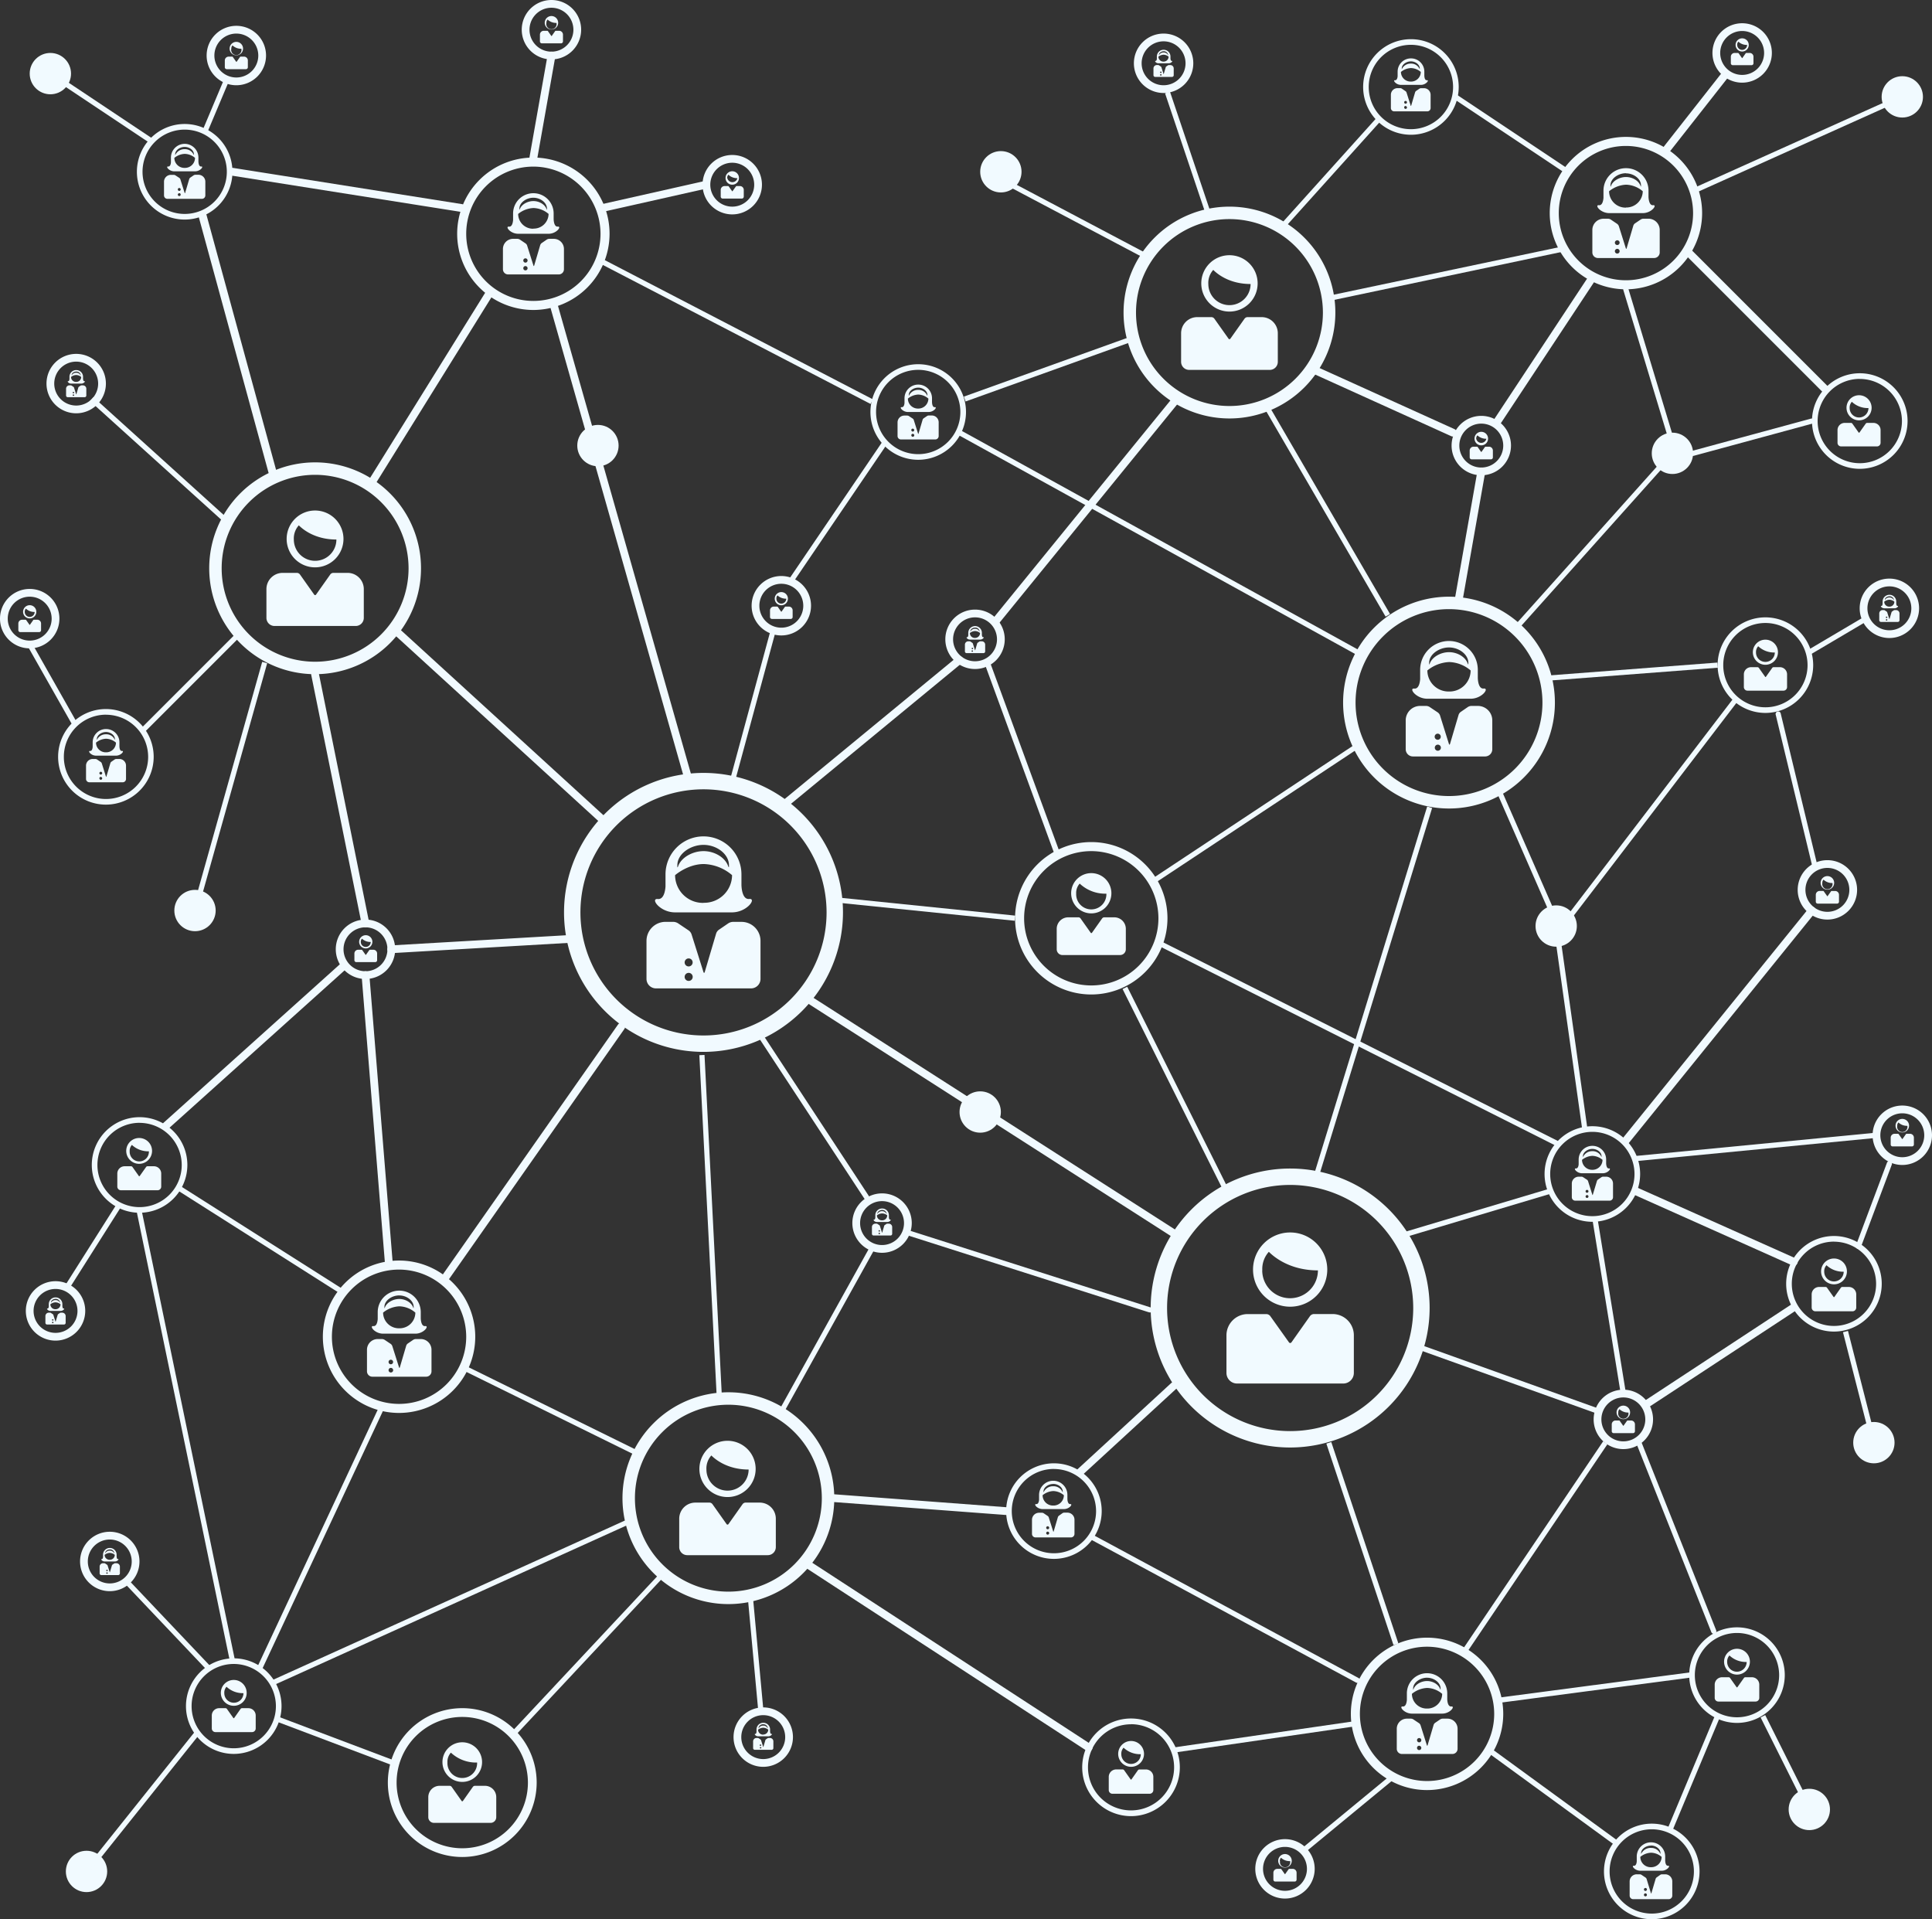 <svg id="Capa_1" data-name="Capa 1" xmlns="http://www.w3.org/2000/svg" viewBox="0 0 748 743"><rect x="0" y="0" width="748" height="743" fill="#333333" stroke="none"/><defs><style>.cls-1{fill:#f1faff;}</style></defs><title>social network</title><path class="cls-1" d="M299.87,427.72a54,54,0,1,1,54-54A54.07,54.07,0,0,1,299.87,427.72Zm0-101.65a47.65,47.65,0,1,0,47.65,47.65A47.69,47.69,0,0,0,299.87,326.07Z" transform="translate(-27.5 -20.5)"/><path class="cls-1" d="M527,580.88a54,54,0,1,1,54-54A54.06,54.06,0,0,1,527,580.88Zm0-101.65a47.65,47.65,0,1,0,47.65,47.65A47.7,47.7,0,0,0,527,479.23Z" transform="translate(-27.5 -20.5)"/><path class="cls-1" d="M309.5,641.5a41,41,0,1,1,41-41A41,41,0,0,1,309.5,641.5Zm0-77.18a36.18,36.18,0,1,0,36.18,36.18A36.22,36.22,0,0,0,309.5,564.32Z" transform="translate(-27.5 -20.5)"/><path class="cls-1" d="M149.5,281.5a41,41,0,1,1,41-41A41,41,0,0,1,149.5,281.5Zm0-77.18a36.18,36.18,0,1,0,36.18,36.18A36.22,36.22,0,0,0,149.5,204.32Z" transform="translate(-27.5 -20.5)"/><path class="cls-1" d="M503.5,182.5a41,41,0,1,1,41-41A41,41,0,0,1,503.5,182.5Zm0-77.18a36.18,36.18,0,1,0,36.18,36.18A36.22,36.22,0,0,0,503.5,105.32Z" transform="translate(-27.5 -20.5)"/><path class="cls-1" d="M588.5,333.5a41,41,0,1,1,41-41A41,41,0,0,1,588.5,333.5Zm0-77.18a36.18,36.18,0,1,0,36.18,36.18A36.22,36.22,0,0,0,588.5,256.32Z" transform="translate(-27.5 -20.5)"/><path class="cls-1" d="M450,405.5A29.5,29.5,0,1,1,479.5,376,29.53,29.53,0,0,1,450,405.5ZM450,350a26,26,0,1,0,26,26A26.06,26.06,0,0,0,450,350Z" transform="translate(-27.5 -20.5)"/><path class="cls-1" d="M657,132.5A29.5,29.5,0,1,1,686.5,103,29.53,29.53,0,0,1,657,132.5ZM657,77a26,26,0,1,0,26,26A26.06,26.06,0,0,0,657,77Z" transform="translate(-27.5 -20.5)"/><path class="cls-1" d="M234,140.5A29.5,29.5,0,1,1,263.5,111,29.53,29.53,0,0,1,234,140.5ZM234,85a26,26,0,1,0,26,26A26.06,26.06,0,0,0,234,85Z" transform="translate(-27.5 -20.5)"/><path class="cls-1" d="M182,567.5A29.5,29.5,0,1,1,211.5,538,29.53,29.53,0,0,1,182,567.5ZM182,512a26,26,0,1,0,26,26A26.06,26.06,0,0,0,182,512Z" transform="translate(-27.5 -20.5)"/><path class="cls-1" d="M580,713.5A29.5,29.5,0,1,1,609.5,684,29.53,29.53,0,0,1,580,713.5ZM580,658a26,26,0,1,0,26,26A26.06,26.06,0,0,0,580,658Z" transform="translate(-27.5 -20.5)"/><path class="cls-1" d="M667,763.5A18.5,18.5,0,1,1,685.5,745,18.52,18.52,0,0,1,667,763.5Zm0-34.82A16.32,16.32,0,1,0,683.32,745,16.34,16.34,0,0,0,667,728.68Z" transform="translate(-27.5 -20.5)"/><path class="cls-1" d="M700,687.5A18.5,18.5,0,1,1,718.5,669,18.52,18.52,0,0,1,700,687.5Zm0-34.82A16.32,16.32,0,1,0,716.32,669,16.34,16.34,0,0,0,700,652.68Z" transform="translate(-27.5 -20.5)"/><path class="cls-1" d="M118,699.5A18.5,18.5,0,1,1,136.5,681,18.52,18.52,0,0,1,118,699.5Zm0-34.82A16.32,16.32,0,1,0,134.32,681,16.34,16.34,0,0,0,118,664.68Z" transform="translate(-27.5 -20.5)"/><path class="cls-1" d="M68.54,332A18.5,18.5,0,1,1,87,313.52,18.52,18.52,0,0,1,68.54,332Zm0-34.82a16.32,16.32,0,1,0,16.32,16.32A16.35,16.35,0,0,0,68.54,297.2Z" transform="translate(-27.5 -20.5)"/><path class="cls-1" d="M81.54,490a18.5,18.5,0,1,1,18.5-18.5A18.52,18.52,0,0,1,81.54,490Zm0-34.82a16.32,16.32,0,1,0,16.32,16.32A16.35,16.35,0,0,0,81.54,455.2Z" transform="translate(-27.5 -20.5)"/><path class="cls-1" d="M99,105.5A18.5,18.5,0,1,1,117.5,87,18.52,18.52,0,0,1,99,105.5Zm0-34.82A16.32,16.32,0,1,0,115.32,87,16.34,16.34,0,0,0,99,70.68Z" transform="translate(-27.5 -20.5)"/><path class="cls-1" d="M383,198.5A18.5,18.5,0,1,1,401.5,180,18.52,18.52,0,0,1,383,198.5Zm0-34.82A16.32,16.32,0,1,0,399.32,180,16.34,16.34,0,0,0,383,163.68Z" transform="translate(-27.5 -20.5)"/><path class="cls-1" d="M644,493.5A18.5,18.5,0,1,1,662.5,475,18.52,18.52,0,0,1,644,493.5Zm0-34.82A16.32,16.32,0,1,0,660.32,475,16.34,16.34,0,0,0,644,458.68Z" transform="translate(-27.5 -20.5)"/><path class="cls-1" d="M747.54,202a18.5,18.5,0,1,1,18.5-18.5A18.52,18.52,0,0,1,747.54,202Zm0-34.82a16.32,16.32,0,1,0,16.32,16.32A16.35,16.35,0,0,0,747.54,167.2Z" transform="translate(-27.5 -20.5)"/><path class="cls-1" d="M435.54,624a18.5,18.5,0,1,1,18.5-18.5A18.52,18.52,0,0,1,435.54,624Zm0-34.82a16.32,16.32,0,1,0,16.32,16.32A16.35,16.35,0,0,0,435.54,589.2Z" transform="translate(-27.5 -20.5)"/><path class="cls-1" d="M737.54,536a18.5,18.5,0,1,1,18.5-18.5A18.52,18.52,0,0,1,737.54,536Zm0-34.82a16.32,16.32,0,1,0,16.32,16.32A16.35,16.35,0,0,0,737.54,501.2Z" transform="translate(-27.5 -20.5)"/><path class="cls-1" d="M711,296.5A18.5,18.5,0,1,1,729.5,278,18.52,18.52,0,0,1,711,296.5Zm0-34.82A16.32,16.32,0,1,0,727.32,278,16.34,16.34,0,0,0,711,261.68Z" transform="translate(-27.5 -20.5)"/><path class="cls-1" d="M573.76,72.67a18.5,18.5,0,1,1,18.5-18.5A18.52,18.52,0,0,1,573.76,72.67Zm0-34.82a16.33,16.33,0,1,0,16.32,16.32A16.34,16.34,0,0,0,573.76,37.85Z" transform="translate(-27.5 -20.5)"/><path class="cls-1" d="M482,499.5a1.5,1.5,0,0,1-.81-.24l-142-91a1.5,1.5,0,1,1,1.62-2.52l142,91a1.5,1.5,0,0,1-.81,2.76Z" transform="translate(-27.5 -20.5)"/><path class="cls-1" d="M261,339.5a1.51,1.51,0,0,1-1-.39l-81-74a1.5,1.5,0,1,1,2-2.22l81,74a1.5,1.5,0,0,1,.1,2.12A1.48,1.48,0,0,1,261,339.5Z" transform="translate(-27.5 -20.5)"/><path class="cls-1" d="M171,209.5a1.42,1.42,0,0,1-.79-.23,1.48,1.48,0,0,1-.48-2.06l46-74a1.5,1.5,0,1,1,2.54,1.58l-46,74A1.48,1.48,0,0,1,171,209.5Z" transform="translate(-27.5 -20.5)"/><path class="cls-1" d="M132.94,204.5a1.56,1.56,0,0,1-1.51-1.13l-27-98.93a1.5,1.5,0,0,1,1.1-1.85,1.57,1.57,0,0,1,1.91,1.07l27,98.94a1.51,1.51,0,0,1-1.11,1.85A1.83,1.83,0,0,1,132.94,204.5Z" transform="translate(-27.5 -20.5)"/><path class="cls-1" d="M405,279.5A11.5,11.5,0,1,1,416.5,268,11.51,11.51,0,0,1,405,279.5Zm0-20a8.5,8.5,0,1,0,8.5,8.5A8.51,8.51,0,0,0,405,259.5Z" transform="translate(-27.5 -20.5)"/><path class="cls-1" d="M656,581.5A11.5,11.5,0,1,1,667.5,570,11.51,11.51,0,0,1,656,581.5Zm0-20a8.5,8.5,0,1,0,8.5,8.5A8.51,8.51,0,0,0,656,561.5Z" transform="translate(-27.5 -20.5)"/><path class="cls-1" d="M169,399.5A11.5,11.5,0,1,1,180.5,388,11.51,11.51,0,0,1,169,399.5Zm0-20a8.5,8.5,0,1,0,8.5,8.5A8.51,8.51,0,0,0,169,379.5Z" transform="translate(-27.5 -20.5)"/><path class="cls-1" d="M311,103.5A11.5,11.5,0,1,1,322.5,92,11.51,11.51,0,0,1,311,103.5Zm0-20a8.5,8.5,0,1,0,8.5,8.5A8.51,8.51,0,0,0,311,83.5Z" transform="translate(-27.5 -20.5)"/><path class="cls-1" d="M39,271.5A11.5,11.5,0,1,1,50.5,260,11.51,11.51,0,0,1,39,271.5Zm0-20a8.5,8.5,0,1,0,8.5,8.5A8.51,8.51,0,0,0,39,251.5Z" transform="translate(-27.5 -20.5)"/><path class="cls-1" d="M49,539.5A11.5,11.5,0,1,1,60.5,528,11.51,11.51,0,0,1,49,539.5Zm0-20a8.5,8.5,0,1,0,8.5,8.5A8.51,8.51,0,0,0,49,519.5Z" transform="translate(-27.5 -20.5)"/><path class="cls-1" d="M369,505.5A11.5,11.5,0,1,1,380.5,494,11.51,11.51,0,0,1,369,505.5Zm0-20a8.5,8.5,0,1,0,8.5,8.5A8.51,8.51,0,0,0,369,485.5Z" transform="translate(-27.5 -20.5)"/><path class="cls-1" d="M330,266.5A11.5,11.5,0,1,1,341.5,255,11.51,11.51,0,0,1,330,266.5Zm0-20a8.5,8.5,0,1,0,8.5,8.5A8.51,8.51,0,0,0,330,246.5Z" transform="translate(-27.5 -20.5)"/><path class="cls-1" d="M119,53.5A11.5,11.5,0,1,1,130.5,42,11.51,11.51,0,0,1,119,53.5Zm0-20a8.5,8.5,0,1,0,8.5,8.5A8.51,8.51,0,0,0,119,33.5Z" transform="translate(-27.5 -20.5)"/><path class="cls-1" d="M764,471.5A11.5,11.5,0,1,1,775.5,460,11.51,11.51,0,0,1,764,471.5Zm0-20a8.5,8.5,0,1,0,8.5,8.5A8.51,8.51,0,0,0,764,451.5Z" transform="translate(-27.5 -20.5)"/><path class="cls-1" d="M759,267.5A11.5,11.5,0,1,1,770.5,256,11.51,11.51,0,0,1,759,267.5Zm0-20a8.5,8.5,0,1,0,8.5,8.5A8.51,8.51,0,0,0,759,247.5Z" transform="translate(-27.5 -20.5)"/><path class="cls-1" d="M57,180.5A11.5,11.5,0,1,1,68.5,169,11.51,11.51,0,0,1,57,180.5Zm0-20a8.5,8.5,0,1,0,8.5,8.5A8.51,8.51,0,0,0,57,160.5Z" transform="translate(-27.5 -20.5)"/><path class="cls-1" d="M478,56.5A11.5,11.5,0,1,1,489.5,45,11.51,11.51,0,0,1,478,56.5Zm0-20a8.5,8.5,0,1,0,8.5,8.5A8.51,8.51,0,0,0,478,36.5Z" transform="translate(-27.5 -20.5)"/><path class="cls-1" d="M525,755.5A11.5,11.5,0,1,1,536.5,744,11.51,11.51,0,0,1,525,755.5Zm0-20a8.5,8.5,0,1,0,8.5,8.5A8.51,8.51,0,0,0,525,735.5Z" transform="translate(-27.5 -20.5)"/><path class="cls-1" d="M323,704.5A11.5,11.5,0,1,1,334.5,693,11.51,11.51,0,0,1,323,704.5Zm0-20a8.5,8.5,0,1,0,8.5,8.5A8.51,8.51,0,0,0,323,684.5Z" transform="translate(-27.5 -20.5)"/><path class="cls-1" d="M70,636.5A11.5,11.5,0,1,1,81.5,625,11.51,11.51,0,0,1,70,636.5Zm0-20a8.5,8.5,0,1,0,8.5,8.5A8.51,8.51,0,0,0,70,616.5Z" transform="translate(-27.5 -20.5)"/><path class="cls-1" d="M241,43.5A11.5,11.5,0,1,1,252.5,32,11.51,11.51,0,0,1,241,43.5Zm0-20a8.5,8.5,0,1,0,8.5,8.5A8.51,8.51,0,0,0,241,23.5Z" transform="translate(-27.5 -20.5)"/><path class="cls-1" d="M702,52.5A11.5,11.5,0,1,1,713.5,41,11.51,11.51,0,0,1,702,52.5Zm0-20a8.5,8.5,0,1,0,8.5,8.5A8.51,8.51,0,0,0,702,32.5Z" transform="translate(-27.5 -20.5)"/><path class="cls-1" d="M601,204.5A11.5,11.5,0,1,1,612.5,193,11.51,11.51,0,0,1,601,204.5Zm0-20a8.5,8.5,0,1,0,8.5,8.5A8.51,8.51,0,0,0,601,184.5Z" transform="translate(-27.5 -20.5)"/><path class="cls-1" d="M735,376.5A11.5,11.5,0,1,1,746.5,365,11.51,11.51,0,0,1,735,376.5Zm0-20a8.5,8.5,0,1,0,8.5,8.5A8.51,8.51,0,0,0,735,356.5Z" transform="translate(-27.5 -20.5)"/><path class="cls-1" d="M331,333.5a1.5,1.5,0,0,1-.95-2.66l68-56a1.5,1.5,0,0,1,1.9,2.32l-68,56A1.48,1.48,0,0,1,331,333.5Z" transform="translate(-27.5 -20.5)"/><path class="cls-1" d="M413,262.5a1.5,1.5,0,0,1-1.16-2.45l70-86a1.5,1.5,0,1,1,2.32,1.9l-70,86A1.5,1.5,0,0,1,413,262.5Z" transform="translate(-27.5 -20.5)"/><rect class="cls-1" x="385.25" y="338.07" width="2" height="68.86" transform="translate(-51.09 698.38) rotate(-84.17)"/><polygon class="cls-1" points="408.41 331.07 381.56 257.84 383.58 257.17 410.44 330.4 408.41 331.07"/><rect class="cls-1" x="467.32" y="334.5" width="92.36" height="2" transform="translate(-127.37 318.71) rotate(-33.51)"/><rect class="cls-1" x="399" y="162.5" width="68.01" height="2" transform="translate(-57.28 135.58) rotate(-19.77)"/><rect class="cls-1" x="516.09" y="86" width="53.81" height="2" transform="translate(87.58 411.9) rotate(-48.01)"/><polygon class="cls-1" points="514.71 116.48 514.29 114.52 604.44 95.52 604.86 97.48 514.71 116.48"/><rect class="cls-1" x="301.64" y="428.85" width="2" height="132.24" transform="translate(-52.26 -4.48) rotate(-2.91)"/><rect class="cls-1" x="239.5" y="529.16" width="2" height="74.69" transform="translate(-401.47 511.44) rotate(-63.78)"/><rect class="cls-1" x="126.5" y="462.69" width="2" height="74.63" transform="translate(-390.45 319.13) rotate(-57.59)"/><rect class="cls-1" x="212.55" y="660" width="84.9" height="2" transform="translate(-429.37 375.04) rotate(-46.9)"/><polygon class="cls-1" points="101.49 646.19 99.63 645.35 146.56 545.08 148.41 545.92 101.49 646.19"/><rect class="cls-1" x="156.5" y="670.45" width="2" height="48.1" transform="translate(-575.35 575.9) rotate(-69.3)"/><rect class="cls-1" x="554" y="576.89" width="2" height="82.22" transform="translate(-194.45 186.72) rotate(-18.43)"/><rect class="cls-1" x="605.67" y="672.95" width="76.76" height="2.02" transform="translate(-110.15 69.57) rotate(-7.52)"/><rect class="cls-1" x="627.59" y="685.51" width="2.05" height="60.9" transform="translate(-347.75 781.57) rotate(-53.9)"/><rect class="cls-1" x="481.64" y="692" width="69.72" height="2" transform="translate(-121.69 60.88) rotate(-8.26)"/><rect class="cls-1" x="570.05" y="488.96" width="59.48" height="2" transform="translate(-142.64 171.66) rotate(-16.63)"/><rect class="cls-1" x="626.9" y="279.5" width="65.69" height="2" transform="translate(-46.96 30.59) rotate(-4.37)"/><rect class="cls-1" x="484.19" y="403.5" width="149.62" height="2" transform="translate(-19.39 799.47) rotate(-72.91)"/><rect class="cls-1" x="75.54" y="284" width="50.91" height="2" transform="translate(-199.44 134.39) rotate(-45)"/><polygon class="cls-1" points="627.51 539.67 616.51 472.02 618.49 471.67 629.49 539.32 627.51 539.67"/><rect class="cls-1" x="573.74" y="618" width="96.52" height="2" transform="translate(-266.54 767.76) rotate(-55.98)"/><path class="cls-1" d="M607,185.5a1.5,1.5,0,0,1-1.25-2.33l37-56a1.5,1.5,0,0,1,2.5,1.66l-37,56A1.5,1.5,0,0,1,607,185.5Z" transform="translate(-27.5 -20.5)"/><path class="cls-1" d="M590,189.5a1.5,1.5,0,0,1-.62-.13l-53-24a1.5,1.5,0,1,1,1.24-2.74l53,24a1.5,1.5,0,0,1-.62,2.87Z" transform="translate(-27.5 -20.5)"/><path class="cls-1" d="M592,255.5l-.26,0a1.51,1.51,0,0,1-1.22-1.74l9-51a1.5,1.5,0,0,1,3,.52l-9,51A1.5,1.5,0,0,1,592,255.5Z" transform="translate(-27.5 -20.5)"/><path class="cls-1" d="M734,172.5a1.51,1.51,0,0,1-1.06-.44l-53-53a1.5,1.5,0,0,1,2.12-2.12l53,53a1.49,1.49,0,0,1,0,2.12A1.51,1.51,0,0,1,734,172.5Z" transform="translate(-27.5 -20.5)"/><path class="cls-1" d="M673,79.5a1.48,1.48,0,0,1-.93-.32,1.51,1.51,0,0,1-.25-2.11l22-28a1.5,1.5,0,0,1,2.36,1.86l-22,28A1.53,1.53,0,0,1,673,79.5Z" transform="translate(-27.5 -20.5)"/><path class="cls-1" d="M234,83l-.26,0a1.51,1.51,0,0,1-1.22-1.74l7-39.5a1.5,1.5,0,1,1,3,.52l-7,39.5A1.5,1.5,0,0,1,234,83Z" transform="translate(-27.5 -20.5)"/><path class="cls-1" d="M261,102.5a1.5,1.5,0,0,1-.33-3l40-9a1.5,1.5,0,0,1,.66,2.92l-40,9A1.24,1.24,0,0,1,261,102.5Z" transform="translate(-27.5 -20.5)"/><path class="cls-1" d="M169,379.5a1.5,1.5,0,0,1-1.47-1.2L148,281.8a1.5,1.5,0,0,1,2.94-.6l19.5,96.5a1.5,1.5,0,0,1-1.17,1.77Z" transform="translate(-27.5 -20.5)"/><path class="cls-1" d="M179,389.5a1.5,1.5,0,0,1-.09-3l69-4a1.5,1.5,0,0,1,.18,3l-69,4Z" transform="translate(-27.5 -20.5)"/><path class="cls-1" d="M178,510.5a1.51,1.51,0,0,1-1.5-1.38l-9-111a1.5,1.5,0,0,1,3-.24l9,111a1.52,1.52,0,0,1-1.38,1.62Z" transform="translate(-27.5 -20.5)"/><path class="cls-1" d="M91.87,457.7a1.48,1.48,0,0,1-1-2.58L159,393.88a1.48,1.48,0,0,1,2,2.2L92.86,457.32A1.5,1.5,0,0,1,91.87,457.7Z" transform="translate(-27.5 -20.5)"/><path class="cls-1" d="M445.82,591.71a1.46,1.46,0,0,1-1-2.54L481,555.89a1.47,1.47,0,1,1,2,2.16l-36.21,33.28A1.45,1.45,0,0,1,445.82,591.71Z" transform="translate(-27.5 -20.5)"/><path class="cls-1" d="M417,607h-.12l-66.53-5a1.5,1.5,0,0,1,.22-3l66.54,5a1.5,1.5,0,0,1-.11,3Z" transform="translate(-27.5 -20.5)"/><path class="cls-1" d="M200,516.5a1.5,1.5,0,0,1-1.23-2.36l68-97a1.5,1.5,0,0,1,2.46,1.72l-68,97A1.49,1.49,0,0,1,200,516.5Z" transform="translate(-27.5 -20.5)"/><path class="cls-1" d="M294,323.5a1.49,1.49,0,0,1-1.44-1.09l-52-183a1.5,1.5,0,0,1,2.88-.82l52,183a1.49,1.49,0,0,1-1,1.85A1.51,1.51,0,0,1,294,323.5Z" transform="translate(-27.5 -20.5)"/><path class="cls-1" d="M657,463.5a1.5,1.5,0,0,1-1.17-2.44l72-89a1.5,1.5,0,0,1,2.34,1.88l-72,89A1.5,1.5,0,0,1,657,463.5Z" transform="translate(-27.5 -20.5)"/><path class="cls-1" d="M722,510.5a1.58,1.58,0,0,1-.63-.13l-60.84-27.19a1.5,1.5,0,0,1-.77-2,1.54,1.54,0,0,1,2-.76l60.84,27.18a1.51,1.51,0,0,1,.77,2A1.53,1.53,0,0,1,722,510.5Z" transform="translate(-27.5 -20.5)"/><path class="cls-1" d="M665,565.5a1.45,1.45,0,0,1-1.23-.67,1.48,1.48,0,0,1,.42-2l56.75-37.27a1.47,1.47,0,0,1,1.6,2.47l-56.74,37.26A1.49,1.49,0,0,1,665,565.5Z" transform="translate(-27.5 -20.5)"/><path class="cls-1" d="M449,698.5a1.53,1.53,0,0,1-.82-.24l-109-71a1.5,1.5,0,0,1,1.64-2.52l109,71a1.5,1.5,0,0,1-.82,2.76Z" transform="translate(-27.5 -20.5)"/><path class="cls-1" d="M206,102.5l-.23,0-88.5-14a1.5,1.5,0,0,1,.46-3l88.5,14a1.5,1.5,0,0,1-.23,3Z" transform="translate(-27.5 -20.5)"/><circle class="cls-1" cx="387.5" cy="66.5" r="8"/><circle class="cls-1" cx="602.5" cy="358.5" r="8"/><circle class="cls-1" cx="33.5" cy="724.5" r="8"/><circle class="cls-1" cx="379.5" cy="430.5" r="8"/><circle class="cls-1" cx="19.5" cy="28.5" r="8"/><circle class="cls-1" cx="231.5" cy="172.5" r="8"/><circle class="cls-1" cx="75.5" cy="352.5" r="8"/><circle class="cls-1" cx="725.5" cy="558.5" r="8"/><circle class="cls-1" cx="700.5" cy="700.5" r="8"/><circle class="cls-1" cx="647.5" cy="175.5" r="8"/><circle class="cls-1" cx="736.5" cy="37.5" r="8"/><rect class="cls-1" x="680.14" y="75" width="87.73" height="2" transform="translate(5.03 283.14) rotate(-24.21)"/><rect class="cls-1" x="485" y="53.68" width="2" height="49.65" transform="matrix(0.95, -0.32, 0.32, 0.95, -26.87, 140.31)"/><rect class="cls-1" x="442.5" y="75.03" width="2" height="59.94" transform="translate(115.99 427.59) rotate(-62.15)"/><rect class="cls-1" x="288.43" y="292.5" width="61.13" height="2" transform="translate(-75.24 504.09) rotate(-74.83)"/><rect class="cls-1" x="68.5" y="44.17" width="2" height="39.66" transform="translate(-49.8 65.83) rotate(-56.31)"/><rect class="cls-1" x="88" y="163.45" width="2" height="70.09" transform="translate(-145.44 110.92) rotate(-47.89)"/><rect class="cls-1" x="66.64" y="324" width="99.72" height="2" transform="translate(-255.4 328.76) rotate(-74.31)"/><polygon class="cls-1" points="79.77 646.18 47.62 612.28 49.07 610.91 81.23 644.82 79.77 646.18"/><polygon class="cls-1" points="34.3 725.12 32.72 723.87 75.29 670.59 76.88 671.84 34.3 725.12"/><polygon class="cls-1" points="293.5 661.6 289.5 618.29 291.49 618.09 295.49 661.39 293.5 661.6"/><rect class="cls-1" x="526.98" y="722" width="44.05" height="2" transform="translate(-361.96 493.63) rotate(-39.49)"/><rect class="cls-1" x="746.5" y="535.31" width="2" height="44.38" transform="translate(-142.35 182.15) rotate(-14.35)"/><rect class="cls-1" x="718" y="682.88" width="2" height="40.25" transform="translate(-265.98 375.26) rotate(-26.57)"/><rect class="cls-1" x="617.5" y="324.8" width="2" height="52.39" transform="translate(-116.33 256.84) rotate(-23.63)"/><rect class="cls-1" x="600.03" y="228.5" width="89.94" height="2" transform="translate(16.3 536.5) rotate(-48.17)"/><rect class="cls-1" x="543.5" y="171.68" width="2" height="93.65" transform="matrix(0.86, -0.5, 0.5, 0.86, -63.62, 282.28)"/><rect class="cls-1" x="482" y="398.28" width="2" height="89.44" transform="translate(-174.62 242.27) rotate(-26.57)"/><rect class="cls-1" x="312" y="90.41" width="2" height="117.18" transform="translate(9.03 337.62) rotate(-62.56)"/><path class="cls-1" d="M661,470a1,1,0,0,1-.1-2l93-9a1,1,0,1,1,.2,2l-93,9Z" transform="translate(-27.5 -20.5)"/><path class="cls-1" d="M747,504a1,1,0,0,1-.35-.06,1,1,0,0,1-.59-1.29l12-32a1,1,0,0,1,1.88.7l-12,32A1,1,0,0,1,747,504Z" transform="translate(-27.5 -20.5)"/><path class="cls-1" d="M728,274a1,1,0,0,1-.86-.49,1,1,0,0,1,.35-1.37l22-13a1,1,0,0,1,1,1.72l-22,13A1,1,0,0,1,728,274Z" transform="translate(-27.5 -20.5)"/><path class="cls-1" d="M107,72a.91.91,0,0,1-.39-.08,1,1,0,0,1-.53-1.31l8-19a1,1,0,1,1,1.84.78l-8,19A1,1,0,0,1,107,72Z" transform="translate(-27.5 -20.5)"/><path class="cls-1" d="M56,301a1,1,0,0,1-.87-.51l-17-30a1,1,0,1,1,1.74-1l17,30a1,1,0,0,1-.38,1.36A1,1,0,0,1,56,301Z" transform="translate(-27.5 -20.5)"/><path class="cls-1" d="M54,519a1,1,0,0,1-.84-1.54l19-30a1,1,0,0,1,1.68,1.08l-19,30A1,1,0,0,1,54,519Z" transform="translate(-27.5 -20.5)"/><path class="cls-1" d="M330,568a1,1,0,0,1-.87-1.49l35-63a1,1,0,0,1,1.74,1l-35,63A1,1,0,0,1,330,568Z" transform="translate(-27.5 -20.5)"/><path class="cls-1" d="M472.5,528.5a.79.79,0,0,1-.3,0L379.7,499a1,1,0,1,1,.6-1.9l92.5,29.5a1,1,0,0,1-.3,2Z" transform="translate(-27.5 -20.5)"/><path class="cls-1" d="M363,485a1,1,0,0,1-.84-.45l-42-64a1,1,0,0,1,1.68-1.1l42,64A1,1,0,0,1,363,485Z" transform="translate(-27.5 -20.5)"/><path class="cls-1" d="M553,672a1,1,0,0,1-.47-.12l-102-55a1,1,0,1,1,.94-1.76l102,55A1,1,0,0,1,553,672Z" transform="translate(-27.5 -20.5)"/><path class="cls-1" d="M334,246a1,1,0,0,1-.56-.17,1,1,0,0,1-.27-1.39l36-53a1,1,0,0,1,1.66,1.12l-36,53A1,1,0,0,1,334,246Z" transform="translate(-27.5 -20.5)"/><path class="cls-1" d="M133,673a1,1,0,0,1-.91-.59,1,1,0,0,1,.5-1.32l137-62a1,1,0,1,1,.82,1.82l-137,62A1,1,0,0,1,133,673Z" transform="translate(-27.5 -20.5)"/><path class="cls-1" d="M553,274a1,1,0,0,1-.48-.12l-154-85a1,1,0,1,1,1-1.76l154,85a1,1,0,0,1,.4,1.36A1,1,0,0,1,553,274Z" transform="translate(-27.5 -20.5)"/><path class="cls-1" d="M630,464a.91.91,0,0,1-.45-.11l-153-77a1,1,0,1,1,.9-1.78l153,77a1,1,0,0,1,.44,1.34A1,1,0,0,1,630,464Z" transform="translate(-27.5 -20.5)"/><path class="cls-1" d="M645.72,567.66a1.07,1.07,0,0,1-.35-.06L576.68,543a1,1,0,1,1,.69-1.93l68.69,24.61a1,1,0,0,1-.34,2Z" transform="translate(-27.5 -20.5)"/><path class="cls-1" d="M117.4,663.92a1,1,0,0,1-1-.79L80.56,490.21a1,1,0,0,1,.76-1.17,1,1,0,0,1,1.16.77l35.88,172.91a1,1,0,0,1-.76,1.17Z" transform="translate(-27.5 -20.5)"/><path class="cls-1" d="M674,730a.91.91,0,0,1-.39-.08,1,1,0,0,1-.53-1.31l18-43a1,1,0,1,1,1.84.78l-18,43A1,1,0,0,1,674,730Z" transform="translate(-27.5 -20.5)"/><path class="cls-1" d="M691,653a1,1,0,0,1-.93-.63l-29-73a1,1,0,1,1,1.86-.74l29,73a1,1,0,0,1-.56,1.3A1,1,0,0,1,691,653Z" transform="translate(-27.5 -20.5)"/><path class="cls-1" d="M641,458a1,1,0,0,1-1-.86l-11-78a1,1,0,0,1,2-.28l11,78a1,1,0,0,1-.85,1.13Z" transform="translate(-27.5 -20.5)"/><path class="cls-1" d="M634,378a1,1,0,0,1-.61-.21,1,1,0,0,1-.18-1.4l65-85a1,1,0,0,1,1.58,1.22l-65,85A1,1,0,0,1,634,378Z" transform="translate(-27.5 -20.5)"/><path class="cls-1" d="M730,356a1,1,0,0,1-1-.77l-14-58a1,1,0,1,1,1.94-.46l14,58a1,1,0,0,1-.74,1.2A.85.85,0,0,1,730,356Z" transform="translate(-27.5 -20.5)"/><path class="cls-1" d="M683,197a1,1,0,0,1-1-.74,1,1,0,0,1,.7-1.23l46-12.48a1,1,0,0,1,.52,1.93l-46,12.49A1.15,1.15,0,0,1,683,197Z" transform="translate(-27.5 -20.5)"/><path class="cls-1" d="M675,193a1,1,0,0,1-1-.71l-18-59.5a1,1,0,1,1,1.92-.58l18,59.5a1,1,0,0,1-.67,1.25A1,1,0,0,1,675,193Z" transform="translate(-27.5 -20.5)"/><path class="cls-1" d="M633,87a.94.94,0,0,1-.55-.17l-42-28a1,1,0,1,1,1.1-1.66l42,28A1,1,0,0,1,633,87Z" transform="translate(-27.5 -20.5)"/><path class="cls-1" d="M541.37,512A14.37,14.37,0,1,0,527,526.37,14.37,14.37,0,0,0,541.37,512Zm-25.15.31a9.91,9.91,0,0,1,2.53-7.19c2.06,2.08,8.25,7.19,19,7.19a10.78,10.78,0,0,1-21.56,0Z" transform="translate(-27.5 -20.5)"/><path class="cls-1" d="M502.34,537.43V552a4.11,4.11,0,0,0,4.11,4.11h41.1a4.11,4.11,0,0,0,4.11-4.11V537.43a8.22,8.22,0,0,0-8.22-8.22h-7.29a2,2,0,0,0-1.45.77l-7.18,10.16a.58.58,0,0,1-1,0L519.3,530a2,2,0,0,0-1.45-.77h-7.29A8.23,8.23,0,0,0,502.34,537.43Z" transform="translate(-27.5 -20.5)"/><path class="cls-1" d="M160.48,229.14a11,11,0,1,0-11,11A11,11,0,0,0,160.48,229.14Zm-19.22.23a7.59,7.59,0,0,1,1.93-5.49c1.58,1.59,6.31,5.49,14.55,5.49a8.24,8.24,0,0,1-16.48,0Z" transform="translate(-27.5 -20.5)"/><path class="cls-1" d="M130.65,248.56V259.7a3.14,3.14,0,0,0,3.14,3.14h31.42a3.14,3.14,0,0,0,3.14-3.14V248.56a6.28,6.28,0,0,0-6.29-6.28H156.5a1.5,1.5,0,0,0-1.11.59l-5.49,7.77a.45.45,0,0,1-.8,0l-5.49-7.77a1.5,1.5,0,0,0-1.11-.59h-5.56A6.29,6.29,0,0,0,130.65,248.56Z" transform="translate(-27.5 -20.5)"/><path class="cls-1" d="M320.06,589.17a10.89,10.89,0,1,0-10.89,10.89A10.88,10.88,0,0,0,320.06,589.17Zm-19.06.24a7.53,7.53,0,0,1,1.91-5.45c1.57,1.57,6.26,5.45,14.43,5.45a8.17,8.17,0,0,1-16.34,0Z" transform="translate(-27.5 -20.5)"/><path class="cls-1" d="M290.47,608.44v11a3.12,3.12,0,0,0,3.12,3.12h31.16a3.12,3.12,0,0,0,3.12-3.12v-11a6.23,6.23,0,0,0-6.24-6.23h-5.52a1.47,1.47,0,0,0-1.1.59l-5.45,7.7a.44.44,0,0,1-.78,0l-5.45-7.7a1.47,1.47,0,0,0-1.1-.59h-5.52A6.24,6.24,0,0,0,290.47,608.44Z" transform="translate(-27.5 -20.5)"/><path class="cls-1" d="M457.79,366.3a7.79,7.79,0,1,0-7.79,7.8A7.79,7.79,0,0,0,457.79,366.3Zm-13.63.17a5.36,5.36,0,0,1,1.36-3.9,14.37,14.37,0,0,0,10.33,3.9,5.85,5.85,0,1,1-11.69,0Z" transform="translate(-27.5 -20.5)"/><path class="cls-1" d="M436.62,380.09V388a2.23,2.23,0,0,0,2.23,2.23h22.3a2.23,2.23,0,0,0,2.23-2.23v-7.91a4.46,4.46,0,0,0-4.46-4.46H455a1.06,1.06,0,0,0-.79.42l-3.9,5.51a.31.31,0,0,1-.56,0l-3.9-5.51a1,1,0,0,0-.78-.42h-4A4.46,4.46,0,0,0,436.62,380.09Z" transform="translate(-27.5 -20.5)"/><path class="cls-1" d="M465.4,723.59a18.9,18.9,0,1,1,18.89-18.89A18.91,18.91,0,0,1,465.4,723.59Zm0-35.56a16.67,16.67,0,1,0,16.67,16.67A16.69,16.69,0,0,0,465.4,688Z" transform="translate(-27.5 -20.5)"/><path class="cls-1" d="M470.42,699.5a5,5,0,1,0-5,5A5,5,0,0,0,470.42,699.5Zm-8.79.11a3.45,3.45,0,0,1,.88-2.52,9.26,9.26,0,0,0,6.66,2.52,3.77,3.77,0,1,1-7.54,0Z" transform="translate(-27.5 -20.5)"/><path class="cls-1" d="M456.77,708.39v5.1a1.43,1.43,0,0,0,1.44,1.44h14.38a1.44,1.44,0,0,0,1.44-1.44v-5.1a2.87,2.87,0,0,0-2.88-2.87H468.6a.71.71,0,0,0-.51.26l-2.51,3.56a.2.2,0,0,1-.36,0l-2.52-3.56a.72.72,0,0,0-.51-.27h-2.55A2.88,2.88,0,0,0,456.77,708.39Z" transform="translate(-27.5 -20.5)"/><path class="cls-1" d="M705,663.8a5,5,0,1,0-5,5A5,5,0,0,0,705,663.8Zm-8.8.11a3.45,3.45,0,0,1,.88-2.52,9.26,9.26,0,0,0,6.66,2.52,3.77,3.77,0,0,1-7.54,0Z" transform="translate(-27.5 -20.5)"/><path class="cls-1" d="M691.37,672.69v5.1a1.43,1.43,0,0,0,1.44,1.44h14.38a1.43,1.43,0,0,0,1.44-1.44v-5.1a2.87,2.87,0,0,0-2.88-2.87H703.2a.7.7,0,0,0-.51.27l-2.51,3.55a.2.2,0,0,1-.36,0l-2.51-3.55a.7.7,0,0,0-.51-.27h-2.55A2.87,2.87,0,0,0,691.37,672.69Z" transform="translate(-27.5 -20.5)"/><path class="cls-1" d="M527.62,740.89a2.62,2.62,0,1,0-2.62,2.62A2.61,2.61,0,0,0,527.62,740.89ZM523,741a1.78,1.78,0,0,1,.46-1.31A4.79,4.79,0,0,0,527,741a2,2,0,1,1-3.92,0Z" transform="translate(-27.5 -20.5)"/><path class="cls-1" d="M520.51,745.52v2.66a.74.74,0,0,0,.75.74h7.48a.74.74,0,0,0,.75-.74v-2.66A1.5,1.5,0,0,0,528,744h-1.32a.36.36,0,0,0-.27.14L525.09,746a.1.1,0,0,1-.18,0l-1.31-1.85a.35.35,0,0,0-.27-.14H522A1.5,1.5,0,0,0,520.51,745.52Z" transform="translate(-27.5 -20.5)"/><path class="cls-1" d="M658.62,567.29a2.62,2.62,0,1,0-2.62,2.62A2.61,2.61,0,0,0,658.62,567.29Zm-4.58.06a1.78,1.78,0,0,1,.46-1.31,4.79,4.79,0,0,0,3.46,1.31,2,2,0,1,1-3.92,0Z" transform="translate(-27.5 -20.5)"/><path class="cls-1" d="M651.51,571.92v2.66a.74.74,0,0,0,.75.74h7.48a.74.74,0,0,0,.75-.74v-2.66a1.49,1.49,0,0,0-1.5-1.49h-1.32a.36.36,0,0,0-.27.14l-1.31,1.85a.1.1,0,0,1-.18,0l-1.31-1.85a.36.36,0,0,0-.27-.15H653A1.5,1.5,0,0,0,651.51,571.92Z" transform="translate(-27.5 -20.5)"/><path class="cls-1" d="M766.62,456.29a2.62,2.62,0,1,0-2.62,2.62A2.61,2.61,0,0,0,766.62,456.29Zm-4.58.06a1.78,1.78,0,0,1,.46-1.31,4.79,4.79,0,0,0,3.46,1.31,2,2,0,1,1-3.92,0Z" transform="translate(-27.5 -20.5)"/><path class="cls-1" d="M759.51,460.92v2.66a.74.74,0,0,0,.75.74h7.48a.74.74,0,0,0,.75-.74v-2.66a1.5,1.5,0,0,0-1.5-1.49h-1.32a.36.36,0,0,0-.27.14l-1.31,1.85a.1.1,0,0,1-.18,0l-1.31-1.85a.35.35,0,0,0-.27-.14H761A1.5,1.5,0,0,0,759.51,460.92Z" transform="translate(-27.5 -20.5)"/><path class="cls-1" d="M737.62,362.29a2.62,2.62,0,1,0-2.62,2.62A2.61,2.61,0,0,0,737.62,362.29Zm-4.58.06a1.78,1.78,0,0,1,.46-1.31,4.79,4.79,0,0,0,3.46,1.31,2,2,0,1,1-3.92,0Z" transform="translate(-27.5 -20.5)"/><path class="cls-1" d="M730.51,366.92v2.66a.74.74,0,0,0,.75.74h7.48a.74.74,0,0,0,.75-.74v-2.66a1.49,1.49,0,0,0-1.5-1.49h-1.32a.36.36,0,0,0-.27.14l-1.31,1.84a.1.1,0,0,1-.18,0l-1.31-1.84a.36.36,0,0,0-.27-.15H732A1.5,1.5,0,0,0,730.51,366.92Z" transform="translate(-27.5 -20.5)"/><path class="cls-1" d="M603.62,190.29a2.62,2.62,0,1,0-2.62,2.62A2.61,2.61,0,0,0,603.62,190.29Zm-4.58.06a1.78,1.78,0,0,1,.46-1.31,4.79,4.79,0,0,0,3.46,1.31,2,2,0,0,1-3.92,0Z" transform="translate(-27.5 -20.5)"/><path class="cls-1" d="M596.51,194.92v2.66a.74.74,0,0,0,.75.74h7.48a.74.74,0,0,0,.75-.74v-2.66a1.5,1.5,0,0,0-1.5-1.49h-1.32a.36.36,0,0,0-.27.14l-1.31,1.85a.1.1,0,0,1-.18,0l-1.31-1.85a.35.35,0,0,0-.27-.14H598A1.5,1.5,0,0,0,596.51,194.92Z" transform="translate(-27.5 -20.5)"/><path class="cls-1" d="M742.56,512.71a5,5,0,1,0-5,5A5,5,0,0,0,742.56,512.71Zm-8.79.11a3.44,3.44,0,0,1,.88-2.51,9.31,9.31,0,0,0,6.66,2.51,3.77,3.77,0,1,1-7.54,0Z" transform="translate(-27.5 -20.5)"/><path class="cls-1" d="M728.91,521.61v5.1a1.44,1.44,0,0,0,1.43,1.44h14.39a1.45,1.45,0,0,0,1.44-1.44v-5.1a2.88,2.88,0,0,0-2.88-2.88h-2.55a.68.68,0,0,0-.51.27l-2.51,3.56a.2.2,0,0,1-.36,0L734.84,519a.68.68,0,0,0-.51-.27h-2.55A2.88,2.88,0,0,0,728.91,521.61Z" transform="translate(-27.5 -20.5)"/><path class="cls-1" d="M514.41,130.21a10.91,10.91,0,1,0-10.91,10.91A10.91,10.91,0,0,0,514.41,130.21Zm-19.09.24a7.5,7.5,0,0,1,1.91-5.46c1.57,1.58,6.27,5.46,14.45,5.46a8.18,8.18,0,0,1-16.36,0Z" transform="translate(-27.5 -20.5)"/><path class="cls-1" d="M484.78,149.51v11.06a3.12,3.12,0,0,0,3.12,3.13h31.2a3.12,3.12,0,0,0,3.12-3.13V149.51a6.24,6.24,0,0,0-6.24-6.24h-5.53a1.47,1.47,0,0,0-1.1.59l-5.46,7.71a.44.44,0,0,1-.78,0l-5.46-7.71a1.47,1.47,0,0,0-1.1-.59H491A6.24,6.24,0,0,0,484.78,149.51Z" transform="translate(-27.5 -20.5)"/><path class="cls-1" d="M752.12,178.37a4.86,4.86,0,1,0-4.86,4.86A4.86,4.86,0,0,0,752.12,178.37Zm-8.5.11a3.3,3.3,0,0,1,.85-2.43,9,9,0,0,0,6.43,2.43,3.64,3.64,0,1,1-7.28,0Z" transform="translate(-27.5 -20.5)"/><path class="cls-1" d="M738.92,187v4.93a1.39,1.39,0,0,0,1.39,1.39h13.9a1.39,1.39,0,0,0,1.38-1.39V187a2.77,2.77,0,0,0-2.78-2.78h-2.46a.68.68,0,0,0-.49.26l-2.43,3.44a.2.2,0,0,1-.35,0l-2.43-3.44a.65.65,0,0,0-.49-.26H741.7A2.78,2.78,0,0,0,738.92,187Z" transform="translate(-27.5 -20.5)"/><path class="cls-1" d="M715.86,273a4.86,4.86,0,1,0-4.86,4.86A4.86,4.86,0,0,0,715.86,273Zm-8.5.11a3.35,3.35,0,0,1,.85-2.43,9,9,0,0,0,6.43,2.43,3.64,3.64,0,1,1-7.28,0Z" transform="translate(-27.5 -20.5)"/><path class="cls-1" d="M702.66,281.57v4.92a1.39,1.39,0,0,0,1.39,1.39H718a1.39,1.39,0,0,0,1.39-1.39v-4.92a2.78,2.78,0,0,0-2.78-2.78h-2.47a.68.68,0,0,0-.49.26l-2.43,3.43a.18.18,0,0,1-.34,0l-2.43-3.43a.69.69,0,0,0-.5-.26h-2.46A2.78,2.78,0,0,0,702.66,281.57Z" transform="translate(-27.5 -20.5)"/><path class="cls-1" d="M313.6,89.42A2.6,2.6,0,1,0,311,92,2.59,2.59,0,0,0,313.6,89.42Zm-4.55,0a1.79,1.79,0,0,1,.46-1.29A4.81,4.81,0,0,0,313,89.47a2,2,0,0,1-3.9,0Z" transform="translate(-27.5 -20.5)"/><path class="cls-1" d="M306.54,94v2.63a.76.76,0,0,0,.75.75h7.42a.76.76,0,0,0,.75-.75V94A1.49,1.49,0,0,0,314,92.53h-1.32a.34.34,0,0,0-.26.14l-1.3,1.83a.1.1,0,0,1-.18,0l-1.3-1.83a.34.34,0,0,0-.26-.14H308A1.49,1.49,0,0,0,306.54,94Z" transform="translate(-27.5 -20.5)"/><path class="cls-1" d="M121.6,39.31a2.6,2.6,0,1,0-2.6,2.6A2.59,2.59,0,0,0,121.6,39.31Zm-4.55.06a1.81,1.81,0,0,1,.46-1.3,4.76,4.76,0,0,0,3.44,1.3,2,2,0,1,1-3.9,0Z" transform="translate(-27.5 -20.5)"/><path class="cls-1" d="M114.54,43.91v2.63a.75.75,0,0,0,.75.74h7.42a.75.75,0,0,0,.75-.74V43.91A1.49,1.49,0,0,0,122,42.42h-1.32a.34.34,0,0,0-.26.14l-1.3,1.84a.1.1,0,0,1-.18,0l-1.3-1.84a.34.34,0,0,0-.26-.14H116A1.49,1.49,0,0,0,114.54,43.91Z" transform="translate(-27.5 -20.5)"/><path class="cls-1" d="M243.6,29.31a2.6,2.6,0,1,0-2.6,2.6A2.59,2.59,0,0,0,243.6,29.31Zm-4.55.06a1.81,1.81,0,0,1,.46-1.3,4.76,4.76,0,0,0,3.44,1.3,2,2,0,1,1-3.9,0Z" transform="translate(-27.5 -20.5)"/><path class="cls-1" d="M236.54,33.91v2.63a.75.75,0,0,0,.75.74h7.42a.75.75,0,0,0,.75-.74V33.91A1.49,1.49,0,0,0,244,32.42h-1.32a.34.34,0,0,0-.26.14l-1.3,1.84a.1.1,0,0,1-.18,0l-1.3-1.84a.34.34,0,0,0-.26-.14H238A1.49,1.49,0,0,0,236.54,33.91Z" transform="translate(-27.5 -20.5)"/><path class="cls-1" d="M704.55,37.89A2.55,2.55,0,1,0,702,40.44,2.55,2.55,0,0,0,704.55,37.89Zm-4.47,0a1.76,1.76,0,0,1,.45-1.27,4.73,4.73,0,0,0,3.39,1.27,1.92,1.92,0,0,1-3.84,0Z" transform="translate(-27.5 -20.5)"/><path class="cls-1" d="M697.62,42.41V45a.73.73,0,0,0,.73.73h7.3a.73.73,0,0,0,.73-.73V42.41A1.46,1.46,0,0,0,704.92,41h-1.29a.35.35,0,0,0-.26.13l-1.28,1.81a.1.1,0,0,1-.18,0l-1.28-1.81a.36.36,0,0,0-.26-.13h-1.29A1.46,1.46,0,0,0,697.62,42.41Z" transform="translate(-27.5 -20.5)"/><path class="cls-1" d="M332.55,252.27a2.55,2.55,0,1,0-2.55,2.55A2.56,2.56,0,0,0,332.55,252.27Zm-4.46,0a1.73,1.73,0,0,1,.44-1.27,4.72,4.72,0,0,0,3.38,1.27,1.91,1.91,0,1,1-3.82,0Z" transform="translate(-27.5 -20.5)"/><path class="cls-1" d="M325.62,256.79v2.59a.73.73,0,0,0,.73.73h7.3a.73.73,0,0,0,.73-.73v-2.59a1.46,1.46,0,0,0-1.46-1.46h-1.29a.35.35,0,0,0-.26.13l-1.28,1.81a.1.1,0,0,1-.18,0l-1.28-1.81a.36.36,0,0,0-.26-.13h-1.29A1.46,1.46,0,0,0,325.62,256.79Z" transform="translate(-27.5 -20.5)"/><path class="cls-1" d="M86.37,466.11a5,5,0,1,0-5,4.95A5,5,0,0,0,86.37,466.11Zm-8.66.1a3.38,3.38,0,0,1,.86-2.47,9.21,9.21,0,0,0,6.57,2.47,3.72,3.72,0,1,1-7.43,0Z" transform="translate(-27.5 -20.5)"/><path class="cls-1" d="M72.92,474.87v5a1.41,1.41,0,0,0,1.42,1.42H88.5a1.41,1.41,0,0,0,1.42-1.42v-5A2.83,2.83,0,0,0,87.09,472H84.58a.67.67,0,0,0-.5.26l-2.48,3.5a.2.2,0,0,1-.36,0l-2.47-3.5a.71.71,0,0,0-.5-.26H75.75A2.83,2.83,0,0,0,72.92,474.87Z" transform="translate(-27.5 -20.5)"/><path class="cls-1" d="M171.67,385.11a2.56,2.56,0,1,0-2.56,2.56A2.56,2.56,0,0,0,171.67,385.11Zm-4.48.06a1.78,1.78,0,0,1,.45-1.28,4.77,4.77,0,0,0,3.39,1.28,1.92,1.92,0,1,1-3.84,0Z" transform="translate(-27.5 -20.5)"/><path class="cls-1" d="M164.71,389.64v2.6a.74.74,0,0,0,.74.73h7.32a.74.74,0,0,0,.74-.73v-2.6a1.46,1.46,0,0,0-1.47-1.46h-1.3a.36.36,0,0,0-.26.13l-1.28,1.81a.1.1,0,0,1-.18,0l-1.28-1.81a.36.36,0,0,0-.26-.13h-1.3A1.46,1.46,0,0,0,164.71,389.64Z" transform="translate(-27.5 -20.5)"/><path class="cls-1" d="M41.56,257.35A2.56,2.56,0,1,0,39,259.91,2.56,2.56,0,0,0,41.56,257.35Zm-4.48.06a1.78,1.78,0,0,1,.45-1.28,4.77,4.77,0,0,0,3.39,1.28,1.92,1.92,0,1,1-3.84,0Z" transform="translate(-27.5 -20.5)"/><path class="cls-1" d="M34.6,261.88v2.6a.74.74,0,0,0,.74.73h7.32a.74.74,0,0,0,.74-.73v-2.6a1.46,1.46,0,0,0-1.47-1.46h-1.3a.36.36,0,0,0-.26.13l-1.28,1.81a.1.1,0,0,1-.18,0l-1.28-1.81a.36.36,0,0,0-.26-.13h-1.3A1.46,1.46,0,0,0,34.6,261.88Z" transform="translate(-27.5 -20.5)"/><path class="cls-1" d="M123,675.87a5,5,0,1,0-5,5A4.95,4.95,0,0,0,123,675.87Zm-8.66.11a3.41,3.41,0,0,1,.86-2.48,9.15,9.15,0,0,0,6.56,2.48,3.71,3.71,0,1,1-7.42,0Z" transform="translate(-27.5 -20.5)"/><path class="cls-1" d="M109.5,684.64v5a1.42,1.42,0,0,0,1.42,1.42h14.16a1.42,1.42,0,0,0,1.42-1.42v-5a2.84,2.84,0,0,0-2.83-2.84h-2.52a.68.68,0,0,0-.5.27l-2.47,3.5a.2.2,0,0,1-.36,0l-2.47-3.5a.68.68,0,0,0-.5-.27h-2.52A2.84,2.84,0,0,0,109.5,684.64Z" transform="translate(-27.5 -20.5)"/><path class="cls-1" d="M206.48,739.41a28.81,28.81,0,1,1,28.8-28.81A28.84,28.84,0,0,1,206.48,739.41Zm0-54.22a25.42,25.42,0,1,0,25.41,25.41A25.44,25.44,0,0,0,206.48,685.19Z" transform="translate(-27.5 -20.5)"/><path class="cls-1" d="M214.14,702.67a7.67,7.67,0,1,0-7.66,7.67A7.66,7.66,0,0,0,214.14,702.67Zm-13.41.17a5.29,5.29,0,0,1,1.34-3.83,14.21,14.21,0,0,0,10.15,3.83,5.75,5.75,0,1,1-11.49,0Z" transform="translate(-27.5 -20.5)"/><path class="cls-1" d="M193.32,716.23V724a2.21,2.21,0,0,0,2.2,2.2h21.92a2.2,2.2,0,0,0,2.19-2.2v-7.77a4.38,4.38,0,0,0-4.39-4.38h-3.88a1,1,0,0,0-.78.41l-3.83,5.42a.31.31,0,0,1-.55,0l-3.83-5.42a1,1,0,0,0-.77-.41h-3.89A4.39,4.39,0,0,0,193.32,716.23Z" transform="translate(-27.5 -20.5)"/><path class="cls-1" d="M299.87,344.29A14.72,14.72,0,0,0,285.16,359v4.72c-.11,1.52-.61,5.06-3,4.82-3-.31.79,5.13,6.61,5.17h22.11c5.85,0,9.68-5.5,6.68-5.19s-3-5.49-3-5.49v-4A14.71,14.71,0,0,0,299.87,344.29Zm0,3.29c5.11,0,9.86,3.54,9.86,7.91,0,.2,0,.41,0,.61s-.15.18-.32-.3c-1.16-3.35-5.27-5.8-9.52-5.8s-8.62,2.45-9.82,5.8c-.18.48-.29.63-.32.3s0-.41,0-.61C289.7,351.12,294.77,347.58,299.87,347.58Zm0,22.46a10.77,10.77,0,0,1-11-10.73S293.75,355,300,355a17.64,17.64,0,0,1,10.93,4.3A10.78,10.78,0,0,1,299.87,370Z" transform="translate(-27.5 -20.5)"/><path class="cls-1" d="M277.8,384.75v14.71a3.68,3.68,0,0,0,3.68,3.68h36.78a3.67,3.67,0,0,0,3.68-3.68V384.75a7.36,7.36,0,0,0-7.36-7.36h-3.36a3.54,3.54,0,0,0-1.7.53l-3.76,2.57a2.89,2.89,0,0,0-1,1.42l-4.39,14.84c-.14.5-.39.5-.54,0l-4.61-14.6a3.06,3.06,0,0,0-1.05-1.41l-4.22-2.84a3.68,3.68,0,0,0-1.71-.52h-3A7.37,7.37,0,0,0,277.8,384.75Zm16.32,6.79a1.55,1.55,0,1,1-1.55,1.55A1.55,1.55,0,0,1,294.12,391.54Zm0,5.59a1.56,1.56,0,1,1-1.55,1.56A1.56,1.56,0,0,1,294.12,397.13Z" transform="translate(-27.5 -20.5)"/><path class="cls-1" d="M68.54,302.74a5.15,5.15,0,0,0-5.16,5.15v1.65c0,.53-.21,1.77-1,1.69-1.05-.11.28,1.8,2.32,1.81H72.4c2,0,3.39-1.92,2.34-1.81s-1-1.93-1-1.93v-1.41A5.15,5.15,0,0,0,68.54,302.74Zm0,1.15c1.78,0,3.45,1.24,3.45,2.77a1.48,1.48,0,0,1,0,.21c0,.12,0,.07-.11-.1a3.52,3.52,0,0,0-3.33-2,3.72,3.72,0,0,0-3.44,2c-.06.17-.11.22-.12.1s0-.14,0-.21C65,305.13,66.75,303.89,68.54,303.89Zm0,7.86A3.77,3.77,0,0,1,64.67,308a6.61,6.61,0,0,1,3.9-1.51A6.16,6.16,0,0,1,72.4,308,3.77,3.77,0,0,1,68.54,311.75Z" transform="translate(-27.5 -20.5)"/><path class="cls-1" d="M60.81,316.91v5.15a1.29,1.29,0,0,0,1.29,1.29H75a1.29,1.29,0,0,0,1.29-1.29v-5.15a2.58,2.58,0,0,0-2.58-2.58H72.51a1.27,1.27,0,0,0-.6.18l-1.31.9a1.06,1.06,0,0,0-.36.5l-1.54,5.2c0,.17-.13.17-.19,0L66.9,316a1.12,1.12,0,0,0-.37-.49l-1.48-1a1.27,1.27,0,0,0-.6-.18H63.38A2.57,2.57,0,0,0,60.81,316.91Zm5.71,2.37a.55.55,0,0,1,.55.55.55.55,0,0,1-.55.54.54.54,0,0,1-.54-.54A.55.55,0,0,1,66.52,319.28Zm0,2a.55.55,0,0,1,.55.55.55.55,0,0,1-.55.54.54.54,0,0,1-.54-.54A.55.55,0,0,1,66.52,321.24Z" transform="translate(-27.5 -20.5)"/><path class="cls-1" d="M588.5,268.65a11.18,11.18,0,0,0-11.17,11.18v3.58c-.08,1.16-.47,3.84-2.26,3.66-2.27-.24.6,3.9,5,3.93h16.79c4.45,0,7.36-4.17,5.08-3.94s-2.29-4.16-2.29-4.16v-3.07A11.18,11.18,0,0,0,588.5,268.65Zm0,2.5c3.88,0,7.49,2.69,7.49,6,0,.15,0,.31,0,.46s-.11.14-.24-.23c-.88-2.54-4-4.4-7.23-4.4s-6.54,1.86-7.46,4.4c-.13.37-.22.48-.24.23a3.54,3.54,0,0,1,0-.46C580.78,273.84,584.63,271.15,588.5,271.15Zm0,17.06a8.19,8.19,0,0,1-8.38-8.15,14.38,14.38,0,0,1,8.46-3.26,13.41,13.41,0,0,1,8.3,3.26A8.18,8.18,0,0,1,588.5,288.21Z" transform="translate(-27.5 -20.5)"/><path class="cls-1" d="M571.74,299.38v11.17a2.8,2.8,0,0,0,2.8,2.8h27.93a2.79,2.79,0,0,0,2.79-2.8V299.38a5.59,5.59,0,0,0-5.59-5.59h-2.55a2.68,2.68,0,0,0-1.29.4L593,296.14a2.29,2.29,0,0,0-.78,1.08l-3.33,11.28c-.11.37-.3.37-.42,0L585,297.41a2.43,2.43,0,0,0-.8-1.07l-3.21-2.15a2.68,2.68,0,0,0-1.29-.4h-2.32A5.59,5.59,0,0,0,571.74,299.38Zm12.39,5.15a1.18,1.18,0,1,1-1.18,1.18A1.18,1.18,0,0,1,584.13,304.53Zm0,4.25A1.18,1.18,0,1,1,583,310,1.18,1.18,0,0,1,584.13,308.78Z" transform="translate(-27.5 -20.5)"/><path class="cls-1" d="M657,85.61a8.69,8.69,0,0,0-8.69,8.7v2.78c-.07.9-.37,3-1.76,2.85-1.77-.18.47,3,3.91,3.06h13.06c3.46,0,5.73-3.25,4-3.06s-1.78-3.25-1.78-3.25V94.31A8.69,8.69,0,0,0,657,85.61Zm0,2c3,0,5.83,2.09,5.83,4.67,0,.12,0,.24,0,.36s-.09.11-.18-.18c-.69-2-3.12-3.43-5.63-3.43s-5.09,1.46-5.81,3.43c-.1.29-.17.37-.19.18s0-.24,0-.36C651,89.65,654,87.56,657,87.56Zm0,13.27a6.37,6.37,0,0,1-6.52-6.34A11.17,11.17,0,0,1,657.06,92a10.41,10.41,0,0,1,6.46,2.54A6.37,6.37,0,0,1,657,100.83Z" transform="translate(-27.5 -20.5)"/><path class="cls-1" d="M644,109.52v8.69a2.17,2.17,0,0,0,2.17,2.18h21.74a2.17,2.17,0,0,0,2.17-2.18v-8.69a4.35,4.35,0,0,0-4.35-4.35h-2a2.1,2.1,0,0,0-1,.31L660.48,107a1.77,1.77,0,0,0-.61.84l-2.59,8.77c-.09.3-.23.3-.32,0L654.24,108a1.92,1.92,0,0,0-.63-.83l-2.49-1.68a2.1,2.1,0,0,0-1-.31h-1.8A4.35,4.35,0,0,0,644,109.52Zm9.64,4a.92.92,0,1,1-.92.92A.92.92,0,0,1,653.6,113.53Zm0,3.31a.92.92,0,1,1-.92.91A.92.92,0,0,1,653.6,116.84Z" transform="translate(-27.5 -20.5)"/><path class="cls-1" d="M573.73,43.11a5.13,5.13,0,0,0-5.12,5.13v1.64c0,.53-.22,1.76-1,1.68-1-.11.28,1.79,2.3,1.8h7.71c2,0,3.37-1.91,2.33-1.8s-1-1.91-1-1.91V48.24A5.13,5.13,0,0,0,573.73,43.11Zm0,1.15c1.78,0,3.44,1.23,3.44,2.75a1.48,1.48,0,0,1,0,.21c0,.12,0,.07-.11-.1a3.52,3.52,0,0,0-3.32-2,3.7,3.7,0,0,0-3.42,2c-.06.17-.1.22-.11.1a1.48,1.48,0,0,1,0-.21C570.19,45.49,572,44.26,573.73,44.26Zm0,7.82a3.75,3.75,0,0,1-3.84-3.73,6.58,6.58,0,0,1,3.88-1.5,6.16,6.16,0,0,1,3.81,1.5A3.76,3.76,0,0,1,573.73,52.08Z" transform="translate(-27.5 -20.5)"/><path class="cls-1" d="M566,57.21v5.12a1.28,1.28,0,0,0,1.29,1.28h12.81a1.28,1.28,0,0,0,1.28-1.28V57.21a2.57,2.57,0,0,0-2.56-2.57h-1.17a1.28,1.28,0,0,0-.6.19l-1.31.89a1.08,1.08,0,0,0-.36.5l-1.52,5.17c0,.17-.14.17-.19,0l-1.61-5.08a1,1,0,0,0-.37-.5l-1.46-1a1.28,1.28,0,0,0-.6-.19h-1.06A2.57,2.57,0,0,0,566,57.21Zm5.69,2.36a.54.54,0,1,1-.54.54A.54.54,0,0,1,571.73,59.57Zm0,2a.54.54,0,1,1-.54.54A.54.54,0,0,1,571.73,61.52Z" transform="translate(-27.5 -20.5)"/><path class="cls-1" d="M234,95.3a7.84,7.84,0,0,0-7.85,7.85v2.52c-.06.81-.33,2.7-1.59,2.57-1.6-.17.43,2.74,3.53,2.76h11.8c3.12,0,5.17-2.93,3.57-2.77s-1.61-2.93-1.61-2.93v-2.15A7.84,7.84,0,0,0,234,95.3Zm0,1.75c2.72,0,5.26,1.89,5.26,4.22,0,.11,0,.22,0,.33s-.08.1-.17-.16c-.62-1.79-2.81-3.1-5.08-3.1s-4.6,1.31-5.24,3.1c-.1.26-.16.33-.17.16s0-.22,0-.33C228.57,98.94,231.28,97.05,234,97.05Zm0,12a5.75,5.75,0,0,1-5.89-5.73,10.11,10.11,0,0,1,5.95-2.29,9.42,9.42,0,0,1,5.83,2.29A5.75,5.75,0,0,1,234,109Z" transform="translate(-27.5 -20.5)"/><path class="cls-1" d="M222.22,116.89v7.85a2,2,0,0,0,2,2h19.62a2,2,0,0,0,2-2v-7.85a3.93,3.93,0,0,0-3.93-3.93h-1.79a1.94,1.94,0,0,0-.91.28l-2,1.37a1.66,1.66,0,0,0-.55.76l-2.34,7.93c-.08.26-.21.26-.29,0l-2.46-7.79a1.6,1.6,0,0,0-.56-.75l-2.25-1.52a2,2,0,0,0-.91-.28h-1.63A3.93,3.93,0,0,0,222.22,116.89Zm8.71,3.62a.83.83,0,1,1-.83.83A.83.83,0,0,1,230.93,120.51Zm0,3a.83.83,0,1,1-.83.83A.83.83,0,0,1,230.93,123.5Z" transform="translate(-27.5 -20.5)"/><path class="cls-1" d="M99,76.19a5.32,5.32,0,0,0-5.32,5.32v1.71c0,.55-.22,1.83-1.08,1.74-1.08-.11.29,1.86,2.39,1.87h8c2.12,0,3.51-2,2.42-1.87s-1.09-2-1.09-2V81.51A5.32,5.32,0,0,0,99,76.19Zm0,1.19c1.85,0,3.57,1.28,3.57,2.86a1.62,1.62,0,0,1,0,.22c0,.12,0,.07-.12-.11A3.64,3.64,0,0,0,99,78.25a3.82,3.82,0,0,0-3.55,2.1c-.07.18-.11.23-.12.11a1.62,1.62,0,0,1,0-.22C95.32,78.66,97.15,77.38,99,77.38Zm0,8.12a3.9,3.9,0,0,1-4-3.88,6.87,6.87,0,0,1,4-1.55A6.36,6.36,0,0,1,103,81.62,3.9,3.9,0,0,1,99,85.5Z" transform="translate(-27.5 -20.5)"/><path class="cls-1" d="M91,90.83v5.32a1.32,1.32,0,0,0,1.33,1.33h13.3A1.33,1.33,0,0,0,107,96.15V90.83a2.68,2.68,0,0,0-2.67-2.67h-1.21a1.36,1.36,0,0,0-.62.19l-1.36.93a1.14,1.14,0,0,0-.37.52l-1.59,5.37c0,.18-.14.18-.2,0l-1.66-5.28a1.15,1.15,0,0,0-.38-.51l-1.53-1a1.36,1.36,0,0,0-.62-.19h-1.1A2.67,2.67,0,0,0,91,90.83Zm5.9,2.45a.56.56,0,0,1,.56.56.56.56,0,1,1-1.12,0A.56.56,0,0,1,96.92,93.28Zm0,2a.56.56,0,1,1-.56.56A.56.56,0,0,1,96.92,95.31Z" transform="translate(-27.5 -20.5)"/><path class="cls-1" d="M435.28,593.76a5.48,5.48,0,0,0-5.49,5.48V601c0,.57-.23,1.88-1.11,1.79-1.11-.11.3,1.92,2.47,1.93h8.24c2.18,0,3.61-2,2.49-1.93s-1.12-2-1.12-2v-1.51A5.48,5.48,0,0,0,435.28,593.76Zm0,1.22c1.9,0,3.67,1.32,3.67,2.95a1.77,1.77,0,0,1,0,.23c0,.12-.05.07-.12-.11a3.75,3.75,0,0,0-3.54-2.17,3.93,3.93,0,0,0-3.66,2.17c-.07.18-.11.23-.12.11a1.77,1.77,0,0,1,0-.23C431.49,596.3,433.37,595,435.28,595Zm0,8.37a4,4,0,0,1-4.12-4,7,7,0,0,1,4.15-1.61,6.57,6.57,0,0,1,4.08,1.61A4,4,0,0,1,435.28,603.35Z" transform="translate(-27.5 -20.5)"/><path class="cls-1" d="M427.05,608.84v5.48a1.37,1.37,0,0,0,1.37,1.37h13.71a1.37,1.37,0,0,0,1.37-1.37v-5.48a2.74,2.74,0,0,0-2.74-2.74H439.5a1.29,1.29,0,0,0-.63.19l-1.4,1a1.15,1.15,0,0,0-.39.53l-1.63,5.53c-.05.18-.14.19-.2,0l-1.72-5.44a1.12,1.12,0,0,0-.39-.52l-1.57-1.06a1.32,1.32,0,0,0-.64-.19h-1.14A2.74,2.74,0,0,0,427.05,608.84Zm6.08,2.53a.58.58,0,1,1-.58.57A.58.58,0,0,1,433.13,611.37Zm0,2.08a.58.58,0,1,1-.58.58A.58.58,0,0,1,433.13,613.45Z" transform="translate(-27.5 -20.5)"/><path class="cls-1" d="M369,488.35a2.61,2.61,0,0,0-2.61,2.61v.84c0,.27-.11.9-.53.86s.14.91,1.17.92H371c1,0,1.72-1,1.19-.92s-.54-1-.54-1V491A2.61,2.61,0,0,0,369,488.35Zm0,.58a1.64,1.64,0,0,1,1.75,1.41v.11c0,.06,0,0-.06-.06a1.81,1.81,0,0,0-1.69-1,1.9,1.9,0,0,0-1.75,1c0,.09-.05.12-.05.06a.41.41,0,0,1,0-.11C367.19,489.56,368.09,488.93,369,488.93Zm0,4a1.92,1.92,0,0,1-2-1.91,3.36,3.36,0,0,1,2-.76A3.14,3.14,0,0,1,371,491,1.92,1.92,0,0,1,369,492.93Z" transform="translate(-27.5 -20.5)"/><path class="cls-1" d="M365.08,495.54v2.62a.65.65,0,0,0,.65.65h6.54a.65.65,0,0,0,.65-.65v-2.62a1.31,1.31,0,0,0-1.31-1.31H371a.71.71,0,0,0-.31.1l-.66.45a.55.55,0,0,0-.19.26l-.78,2.63c0,.09-.07.09-.09,0l-.82-2.6a.53.53,0,0,0-.19-.25l-.75-.5a.67.67,0,0,0-.3-.1h-.55A1.31,1.31,0,0,0,365.08,495.54Zm2.9,1.21a.28.28,0,0,1,0,.55.28.28,0,1,1,0-.55Zm0,1a.28.28,0,0,1,0,.55.28.28,0,1,1,0-.55Z" transform="translate(-27.5 -20.5)"/><path class="cls-1" d="M759,250.77a2.62,2.62,0,0,0-2.62,2.61v.84c0,.27-.1.9-.52.86s.14.91,1.17.92H761c1,0,1.72-1,1.19-.92s-.54-1-.54-1v-.72A2.61,2.61,0,0,0,759,250.77Zm0,.58a1.64,1.64,0,0,1,1.75,1.41v.11c0,.06,0,0-.06-.06a1.81,1.81,0,0,0-1.69-1,1.9,1.9,0,0,0-1.75,1c0,.09,0,.12,0,.06a.41.41,0,0,1,0-.11C757.19,252,758.09,251.35,759,251.35Zm0,4a1.92,1.92,0,0,1-2-1.91,3.36,3.36,0,0,1,2-.76,3.14,3.14,0,0,1,1.94.76A1.92,1.92,0,0,1,759,255.35Z" transform="translate(-27.5 -20.5)"/><path class="cls-1" d="M755.08,258v2.62a.65.65,0,0,0,.65.65h6.54a.65.65,0,0,0,.65-.65V258a1.31,1.31,0,0,0-1.31-1.31H761a.71.71,0,0,0-.31.1l-.66.45a.55.55,0,0,0-.19.26l-.78,2.63c0,.09-.07.09-.09,0l-.82-2.6a.53.53,0,0,0-.19-.25l-.75-.5a.67.67,0,0,0-.3-.1h-.55A1.31,1.31,0,0,0,755.08,258Zm2.9,1.21a.28.28,0,0,1,0,.55.28.28,0,1,1,0-.55Zm0,1a.28.28,0,0,1,0,.55.28.28,0,1,1,0-.55Z" transform="translate(-27.5 -20.5)"/><path class="cls-1" d="M405,262.88a2.63,2.63,0,0,0-2.62,2.62v.84c0,.27-.1.9-.52.85s.14.92,1.17.92H407c1,0,1.72-1,1.19-.92s-.54-1-.54-1v-.72A2.62,2.62,0,0,0,405,262.88Zm0,.59a1.64,1.64,0,0,1,1.75,1.41v.1c0,.06,0,0-.06-.05a1.81,1.81,0,0,0-1.69-1,1.9,1.9,0,0,0-1.75,1c0,.09-.05.11-.05.05a.34.34,0,0,1,0-.1C403.19,264.1,404.09,263.47,405,263.47Zm0,4a1.91,1.91,0,0,1-2-1.9,3.34,3.34,0,0,1,2-.77,3.12,3.12,0,0,1,1.94.77A1.91,1.91,0,0,1,405,267.46Z" transform="translate(-27.5 -20.5)"/><path class="cls-1" d="M401.08,270.08v2.61a.66.66,0,0,0,.65.66h6.54a.66.66,0,0,0,.65-.66v-2.61a1.3,1.3,0,0,0-1.31-1.31H407a.69.69,0,0,0-.31.09l-.66.46a.53.53,0,0,0-.19.25l-.78,2.64c0,.09-.07.09-.09,0l-.82-2.59a.53.53,0,0,0-.19-.25l-.75-.51a.65.65,0,0,0-.3-.09h-.55A1.3,1.3,0,0,0,401.08,270.08Zm2.9,1.2a.28.28,0,0,1,0,.56.28.28,0,1,1,0-.56Zm0,1a.28.28,0,0,1,0,.55.28.28,0,1,1,0-.55Z" transform="translate(-27.5 -20.5)"/><path class="cls-1" d="M478,39.77a2.61,2.61,0,0,0-2.61,2.61v.84c0,.27-.11.9-.53.86S475,45,476,45H480c1,0,1.72-1,1.19-.92s-.53-1-.53-1v-.72A2.62,2.62,0,0,0,478,39.77Zm0,.58a1.64,1.64,0,0,1,1.75,1.41v.11c0,.06,0,0-.06-.06a1.79,1.79,0,0,0-1.69-1,1.91,1.91,0,0,0-1.75,1c0,.09-.05.12-.05.06a.41.41,0,0,1,0-.11C476.19,41,477.09,40.35,478,40.35Zm0,4a1.92,1.92,0,0,1-2-1.91,3.36,3.36,0,0,1,2-.76,3.14,3.14,0,0,1,1.94.76A1.92,1.92,0,0,1,478,44.35Z" transform="translate(-27.5 -20.5)"/><path class="cls-1" d="M474.08,47v2.62a.65.65,0,0,0,.65.65h6.54a.65.65,0,0,0,.65-.65V47a1.31,1.31,0,0,0-1.3-1.31H480a.63.63,0,0,0-.3.1l-.67.45a.55.55,0,0,0-.19.26l-.78,2.63c0,.09-.06.09-.09,0l-.82-2.6a.53.53,0,0,0-.19-.25l-.75-.5a.63.63,0,0,0-.3-.1h-.54A1.31,1.31,0,0,0,474.08,47Zm2.9,1.21a.28.28,0,0,1,0,.55.28.28,0,1,1,0-.55Zm0,1a.28.28,0,0,1,0,.55.28.28,0,1,1,0-.55Z" transform="translate(-27.5 -20.5)"/><path class="cls-1" d="M70,619.77a2.61,2.61,0,0,0-2.61,2.61v.84c0,.27-.11.9-.53.86S67,625,68,625H72c1,0,1.72-1,1.19-.92s-.54-1-.54-1v-.72A2.61,2.61,0,0,0,70,619.77Zm0,.58a1.64,1.64,0,0,1,1.75,1.41v.11c0,.06,0,0-.06-.06a1.79,1.79,0,0,0-1.69-1,1.9,1.9,0,0,0-1.75,1c0,.09,0,.12,0,.06a.41.41,0,0,1,0-.11C68.19,621,69.09,620.35,70,620.35Zm0,4a1.92,1.92,0,0,1-2-1.91,3.36,3.36,0,0,1,2-.76,3.14,3.14,0,0,1,1.94.76A1.92,1.92,0,0,1,70,624.35Z" transform="translate(-27.5 -20.5)"/><path class="cls-1" d="M66.08,627v2.62a.65.65,0,0,0,.65.65h6.54a.65.65,0,0,0,.65-.65V627a1.31,1.31,0,0,0-1.31-1.31H72a.63.63,0,0,0-.3.1l-.67.45a.55.55,0,0,0-.19.26l-.78,2.63c0,.09-.06.09-.09,0l-.82-2.6a.53.53,0,0,0-.19-.25l-.75-.5a.63.63,0,0,0-.3-.1h-.55A1.31,1.31,0,0,0,66.08,627Zm2.9,1.21a.28.28,0,0,1,0,.55.28.28,0,1,1,0-.55Zm0,1a.28.28,0,0,1,0,.55.28.28,0,1,1,0-.55Z" transform="translate(-27.5 -20.5)"/><path class="cls-1" d="M323,687.45a2.61,2.61,0,0,0-2.61,2.62v.84c0,.27-.11.9-.53.85s.14.92,1.17.92H325c1,0,1.72-1,1.19-.92s-.54-1-.54-1v-.72A2.61,2.61,0,0,0,323,687.45Zm0,.59a1.64,1.64,0,0,1,1.75,1.4v.11c0,.06,0,0-.06,0a1.77,1.77,0,0,0-1.69-1,1.88,1.88,0,0,0-1.75,1c0,.08-.05.11-.05,0a.37.37,0,0,1,0-.11C321.19,688.67,322.09,688,323,688Zm0,4a1.91,1.91,0,0,1-2-1.91,3.36,3.36,0,0,1,2-.76,3.14,3.14,0,0,1,1.94.76A1.91,1.91,0,0,1,323,692Z" transform="translate(-27.5 -20.5)"/><path class="cls-1" d="M319.08,694.64v2.62a.65.65,0,0,0,.65.65h6.54a.65.65,0,0,0,.65-.65v-2.62a1.3,1.3,0,0,0-1.31-1.3H325a.62.62,0,0,0-.3.09l-.67.46a.53.53,0,0,0-.19.25l-.78,2.64c0,.09-.06.09-.09,0l-.82-2.6a.64.64,0,0,0-.19-.25l-.75-.5a.62.62,0,0,0-.3-.09h-.55A1.3,1.3,0,0,0,319.08,694.64Zm2.9,1.21a.28.28,0,0,1,0,.55.28.28,0,1,1,0-.55Zm0,1a.28.28,0,0,1,0,.56.28.28,0,1,1,0-.56Z" transform="translate(-27.5 -20.5)"/><path class="cls-1" d="M49,522.77a2.61,2.61,0,0,0-2.61,2.61v.84c0,.27-.11.9-.53.86S46,528,47,528H51c1,0,1.72-1,1.19-.92s-.54-1-.54-1v-.72A2.61,2.61,0,0,0,49,522.77Zm0,.58a1.64,1.64,0,0,1,1.75,1.41v.11c0,.06,0,0-.06-.06a1.81,1.81,0,0,0-1.69-1,1.9,1.9,0,0,0-1.75,1c0,.09,0,.12,0,.06a.41.41,0,0,1,0-.11C47.19,524,48.09,523.35,49,523.35Zm0,4a1.92,1.92,0,0,1-2-1.91,3.36,3.36,0,0,1,2-.76,3.14,3.14,0,0,1,1.94.76A1.92,1.92,0,0,1,49,527.35Z" transform="translate(-27.5 -20.5)"/><path class="cls-1" d="M45.08,530v2.62a.65.65,0,0,0,.65.65h6.54a.65.65,0,0,0,.65-.65V530a1.31,1.31,0,0,0-1.31-1.31H51a.71.71,0,0,0-.31.1l-.66.45a.55.55,0,0,0-.19.26l-.78,2.63c0,.09-.07.09-.09,0l-.82-2.6a.53.53,0,0,0-.19-.25l-.75-.5a.67.67,0,0,0-.3-.1h-.55A1.31,1.31,0,0,0,45.08,530Zm2.9,1.21a.28.28,0,0,1,0,.55.28.28,0,1,1,0-.55Zm0,1a.28.28,0,0,1,0,.55.28.28,0,1,1,0-.55Z" transform="translate(-27.5 -20.5)"/><path class="cls-1" d="M57,163.77a2.61,2.61,0,0,0-2.61,2.61v.84c0,.27-.11.9-.53.86S54,169,55,169H59c1,0,1.72-1,1.19-.92s-.54-1-.54-1v-.72A2.61,2.61,0,0,0,57,163.77Zm0,.58a1.64,1.64,0,0,1,1.75,1.41v.11c0,.06,0,0-.06-.06a1.81,1.81,0,0,0-1.69-1,1.9,1.9,0,0,0-1.75,1c0,.09,0,.12,0,.06a.41.41,0,0,1,0-.11C55.19,165,56.09,164.35,57,164.35Zm0,4a1.92,1.92,0,0,1-2-1.91,3.36,3.36,0,0,1,2-.76,3.14,3.14,0,0,1,1.94.76A1.92,1.92,0,0,1,57,168.35Z" transform="translate(-27.5 -20.5)"/><path class="cls-1" d="M53.08,171v2.62a.65.65,0,0,0,.65.65h6.54a.65.65,0,0,0,.65-.65V171a1.31,1.31,0,0,0-1.31-1.31H59a.71.71,0,0,0-.31.1l-.66.45a.55.55,0,0,0-.19.26l-.78,2.63c0,.09-.07.09-.09,0l-.82-2.6a.53.53,0,0,0-.19-.25l-.75-.5a.67.67,0,0,0-.3-.1h-.55A1.31,1.31,0,0,0,53.08,171Zm2.9,1.21a.28.28,0,0,1,0,.55.28.28,0,1,1,0-.55Zm0,1a.28.28,0,0,1,0,.55.28.28,0,1,1,0-.55Z" transform="translate(-27.5 -20.5)"/><path class="cls-1" d="M182.07,520.15a8.33,8.33,0,0,0-8.33,8.33v2.67c-.06.86-.35,2.86-1.68,2.73-1.7-.18.45,2.91,3.74,2.93h12.51c3.32,0,5.49-3.11,3.79-2.93s-1.7-3.11-1.7-3.11v-2.29A8.33,8.33,0,0,0,182.07,520.15Zm0,1.86c2.89,0,5.58,2,5.58,4.48,0,.12,0,.23,0,.34s-.09.11-.18-.16c-.66-1.9-3-3.29-5.39-3.29s-4.88,1.39-5.56,3.29c-.1.27-.17.36-.18.16s0-.22,0-.34C176.31,524,179.18,522,182.07,522Zm0,12.72a6.1,6.1,0,0,1-6.25-6.07,10.7,10.7,0,0,1,6.31-2.44,9.94,9.94,0,0,1,6.18,2.44A6.09,6.09,0,0,1,182.07,534.73Z" transform="translate(-27.5 -20.5)"/><path class="cls-1" d="M169.58,543.05v8.33a2.09,2.09,0,0,0,2.08,2.09h20.82a2.09,2.09,0,0,0,2.08-2.09v-8.33a4.16,4.16,0,0,0-4.16-4.16h-1.91a1.94,1.94,0,0,0-1,.3l-2.13,1.45a1.76,1.76,0,0,0-.58.8l-2.48,8.41c-.09.28-.22.28-.31,0l-2.61-8.26a1.81,1.81,0,0,0-.59-.8l-2.39-1.6a2,2,0,0,0-1-.3h-1.73A4.16,4.16,0,0,0,169.58,543.05Zm9.23,3.85a.88.88,0,1,1-.87.88A.87.87,0,0,1,178.81,546.9Zm0,3.16a.89.89,0,1,1-.87.89A.88.88,0,0,1,178.81,550.06Z" transform="translate(-27.5 -20.5)"/><path class="cls-1" d="M580,668.26a7.81,7.81,0,0,0-7.81,7.82v2.51c-.06.81-.33,2.68-1.59,2.55-1.59-.16.43,2.73,3.52,2.76h11.74c3.11,0,5.15-2.92,3.55-2.76s-1.59-2.91-1.59-2.91v-2.15A7.82,7.82,0,0,0,580,668.26Zm0,1.75c2.71,0,5.24,1.88,5.24,4.2,0,.11,0,.22,0,.33s-.08.09-.17-.16c-.62-1.78-2.8-3.09-5.06-3.09s-4.58,1.31-5.22,3.09c-.09.25-.15.33-.17.16s0-.22,0-.33C574.6,671.89,577.29,670,580,670Zm0,11.93a5.72,5.72,0,0,1-5.86-5.69,10,10,0,0,1,5.92-2.29,9.36,9.36,0,0,1,5.8,2.29A5.72,5.72,0,0,1,580,681.94Z" transform="translate(-27.5 -20.5)"/><path class="cls-1" d="M568.28,689.76v7.82a2,2,0,0,0,2,1.95h19.54a2,2,0,0,0,2-1.95v-7.82a3.91,3.91,0,0,0-3.9-3.91H586a1.9,1.9,0,0,0-.9.28l-2,1.36a1.66,1.66,0,0,0-.55.76l-2.33,7.89c-.08.26-.21.26-.29,0l-2.45-7.76a1.71,1.71,0,0,0-.55-.75l-2.25-1.5a1.8,1.8,0,0,0-.9-.28h-1.63A3.91,3.91,0,0,0,568.28,689.76Zm8.67,3.6a.83.83,0,1,1-.83.83A.83.83,0,0,1,577,693.36Zm0,3a.83.83,0,1,1-.83.82A.82.82,0,0,1,577,696.34Z" transform="translate(-27.5 -20.5)"/><path class="cls-1" d="M666.7,733.73a5.51,5.51,0,0,0-5.51,5.5V741c0,.57-.23,1.89-1.11,1.8-1.12-.12.3,1.92,2.48,1.93h8.26c2.19,0,3.62-2.05,2.5-1.93s-1.12-2.06-1.12-2.06v-1.51A5.5,5.5,0,0,0,666.7,733.73Zm0,1.23c1.9,0,3.68,1.33,3.68,3a1.62,1.62,0,0,1,0,.22c0,.13,0,.07-.11-.11a3.78,3.78,0,0,0-3.56-2.17A4,4,0,0,0,663,738c-.06.18-.11.24-.12.11a1.62,1.62,0,0,1,0-.22C662.89,736.29,664.79,735,666.7,735Zm0,8.4a4,4,0,0,1-4.13-4,7.09,7.09,0,0,1,4.17-1.61,6.57,6.57,0,0,1,4.08,1.61A4,4,0,0,1,666.7,743.36Z" transform="translate(-27.5 -20.5)"/><path class="cls-1" d="M658.44,748.86v5.5a1.38,1.38,0,0,0,1.38,1.38h13.75a1.38,1.38,0,0,0,1.38-1.38v-5.5a2.75,2.75,0,0,0-2.75-2.75h-1.26a1.34,1.34,0,0,0-.64.2l-1.4,1a1.1,1.1,0,0,0-.39.53l-1.64,5.55c0,.18-.14.19-.2,0L665,747.89a1.14,1.14,0,0,0-.4-.52L663,746.3a1.41,1.41,0,0,0-.64-.19h-1.14A2.75,2.75,0,0,0,658.44,748.86Zm6.1,2.54a.58.58,0,1,1-.57.58A.58.58,0,0,1,664.54,751.4Zm0,2.09a.58.58,0,1,1-.57.58A.58.58,0,0,1,664.54,753.49Z" transform="translate(-27.5 -20.5)"/><path class="cls-1" d="M644,464.1a5.3,5.3,0,0,0-5.3,5.3v1.71c0,.55-.22,1.82-1.08,1.73-1.07-.11.29,1.86,2.39,1.87h8c2.12,0,3.5-2,2.42-1.87s-1.09-2-1.09-2V469.4A5.3,5.3,0,0,0,644,464.1Zm0,1.18c1.84,0,3.56,1.28,3.56,2.86a1.62,1.62,0,0,1,0,.22c0,.12,0,.06-.11-.11a3.64,3.64,0,0,0-3.44-2.09,3.82,3.82,0,0,0-3.54,2.09c-.06.17-.1.23-.12.11v-.22C640.35,466.56,642.17,465.28,644,465.28Zm0,8.1a3.89,3.89,0,0,1-4-3.86,6.86,6.86,0,0,1,4-1.55,6.35,6.35,0,0,1,3.94,1.55A3.88,3.88,0,0,1,644,473.38Z" transform="translate(-27.5 -20.5)"/><path class="cls-1" d="M636.05,478.69V484a1.33,1.33,0,0,0,1.33,1.32h13.27A1.32,1.32,0,0,0,652,484v-5.31a2.65,2.65,0,0,0-2.65-2.65h-1.21a1.25,1.25,0,0,0-.62.19l-1.35.92a1.18,1.18,0,0,0-.38.51L644.18,483c0,.18-.14.18-.19,0l-1.66-5.26a1.15,1.15,0,0,0-.38-.51l-1.53-1a1.19,1.19,0,0,0-.61-.19h-1.1A2.66,2.66,0,0,0,636.05,478.69Zm5.89,2.45a.56.56,0,1,1-.56.56A.56.56,0,0,1,641.94,481.14Zm0,2a.56.56,0,1,1-.56.56A.56.56,0,0,1,641.94,483.16Z" transform="translate(-27.5 -20.5)"/><path class="cls-1" d="M383,169.39a5.3,5.3,0,0,0-5.31,5.3v1.71c0,.54-.22,1.82-1.07,1.73-1.08-.11.29,1.85,2.39,1.87h8c2.11,0,3.49-2,2.41-1.87s-1.08-2-1.08-2v-1.46A5.3,5.3,0,0,0,383,169.39Zm0,1.18c1.84,0,3.56,1.28,3.56,2.86,0,.07,0,.14,0,.22s-.05.06-.12-.11a3.64,3.64,0,0,0-3.43-2.1,3.82,3.82,0,0,0-3.54,2.1c-.07.17-.11.23-.12.11s0-.15,0-.22C379.33,171.85,381.16,170.57,383,170.57Zm0,8.1a3.88,3.88,0,0,1-4-3.86,6.8,6.8,0,0,1,4-1.56,6.34,6.34,0,0,1,3.94,1.56A3.88,3.88,0,0,1,383,178.67Z" transform="translate(-27.5 -20.5)"/><path class="cls-1" d="M375,184v5.31a1.32,1.32,0,0,0,1.33,1.32h13.26a1.32,1.32,0,0,0,1.33-1.32V184a2.65,2.65,0,0,0-2.65-2.65h-1.22a1.22,1.22,0,0,0-.61.19l-1.36.92a1.16,1.16,0,0,0-.37.51l-1.58,5.36c-.05.18-.14.18-.2,0l-1.66-5.26a1,1,0,0,0-.38-.51l-1.52-1a1.32,1.32,0,0,0-.62-.18h-1.1A2.65,2.65,0,0,0,375,184Zm5.89,2.45a.56.56,0,1,1-.56.56A.56.56,0,0,1,380.93,186.43Zm0,2a.57.57,0,1,1-.56.57A.56.56,0,0,1,380.93,188.44Z" transform="translate(-27.5 -20.5)"/></svg>